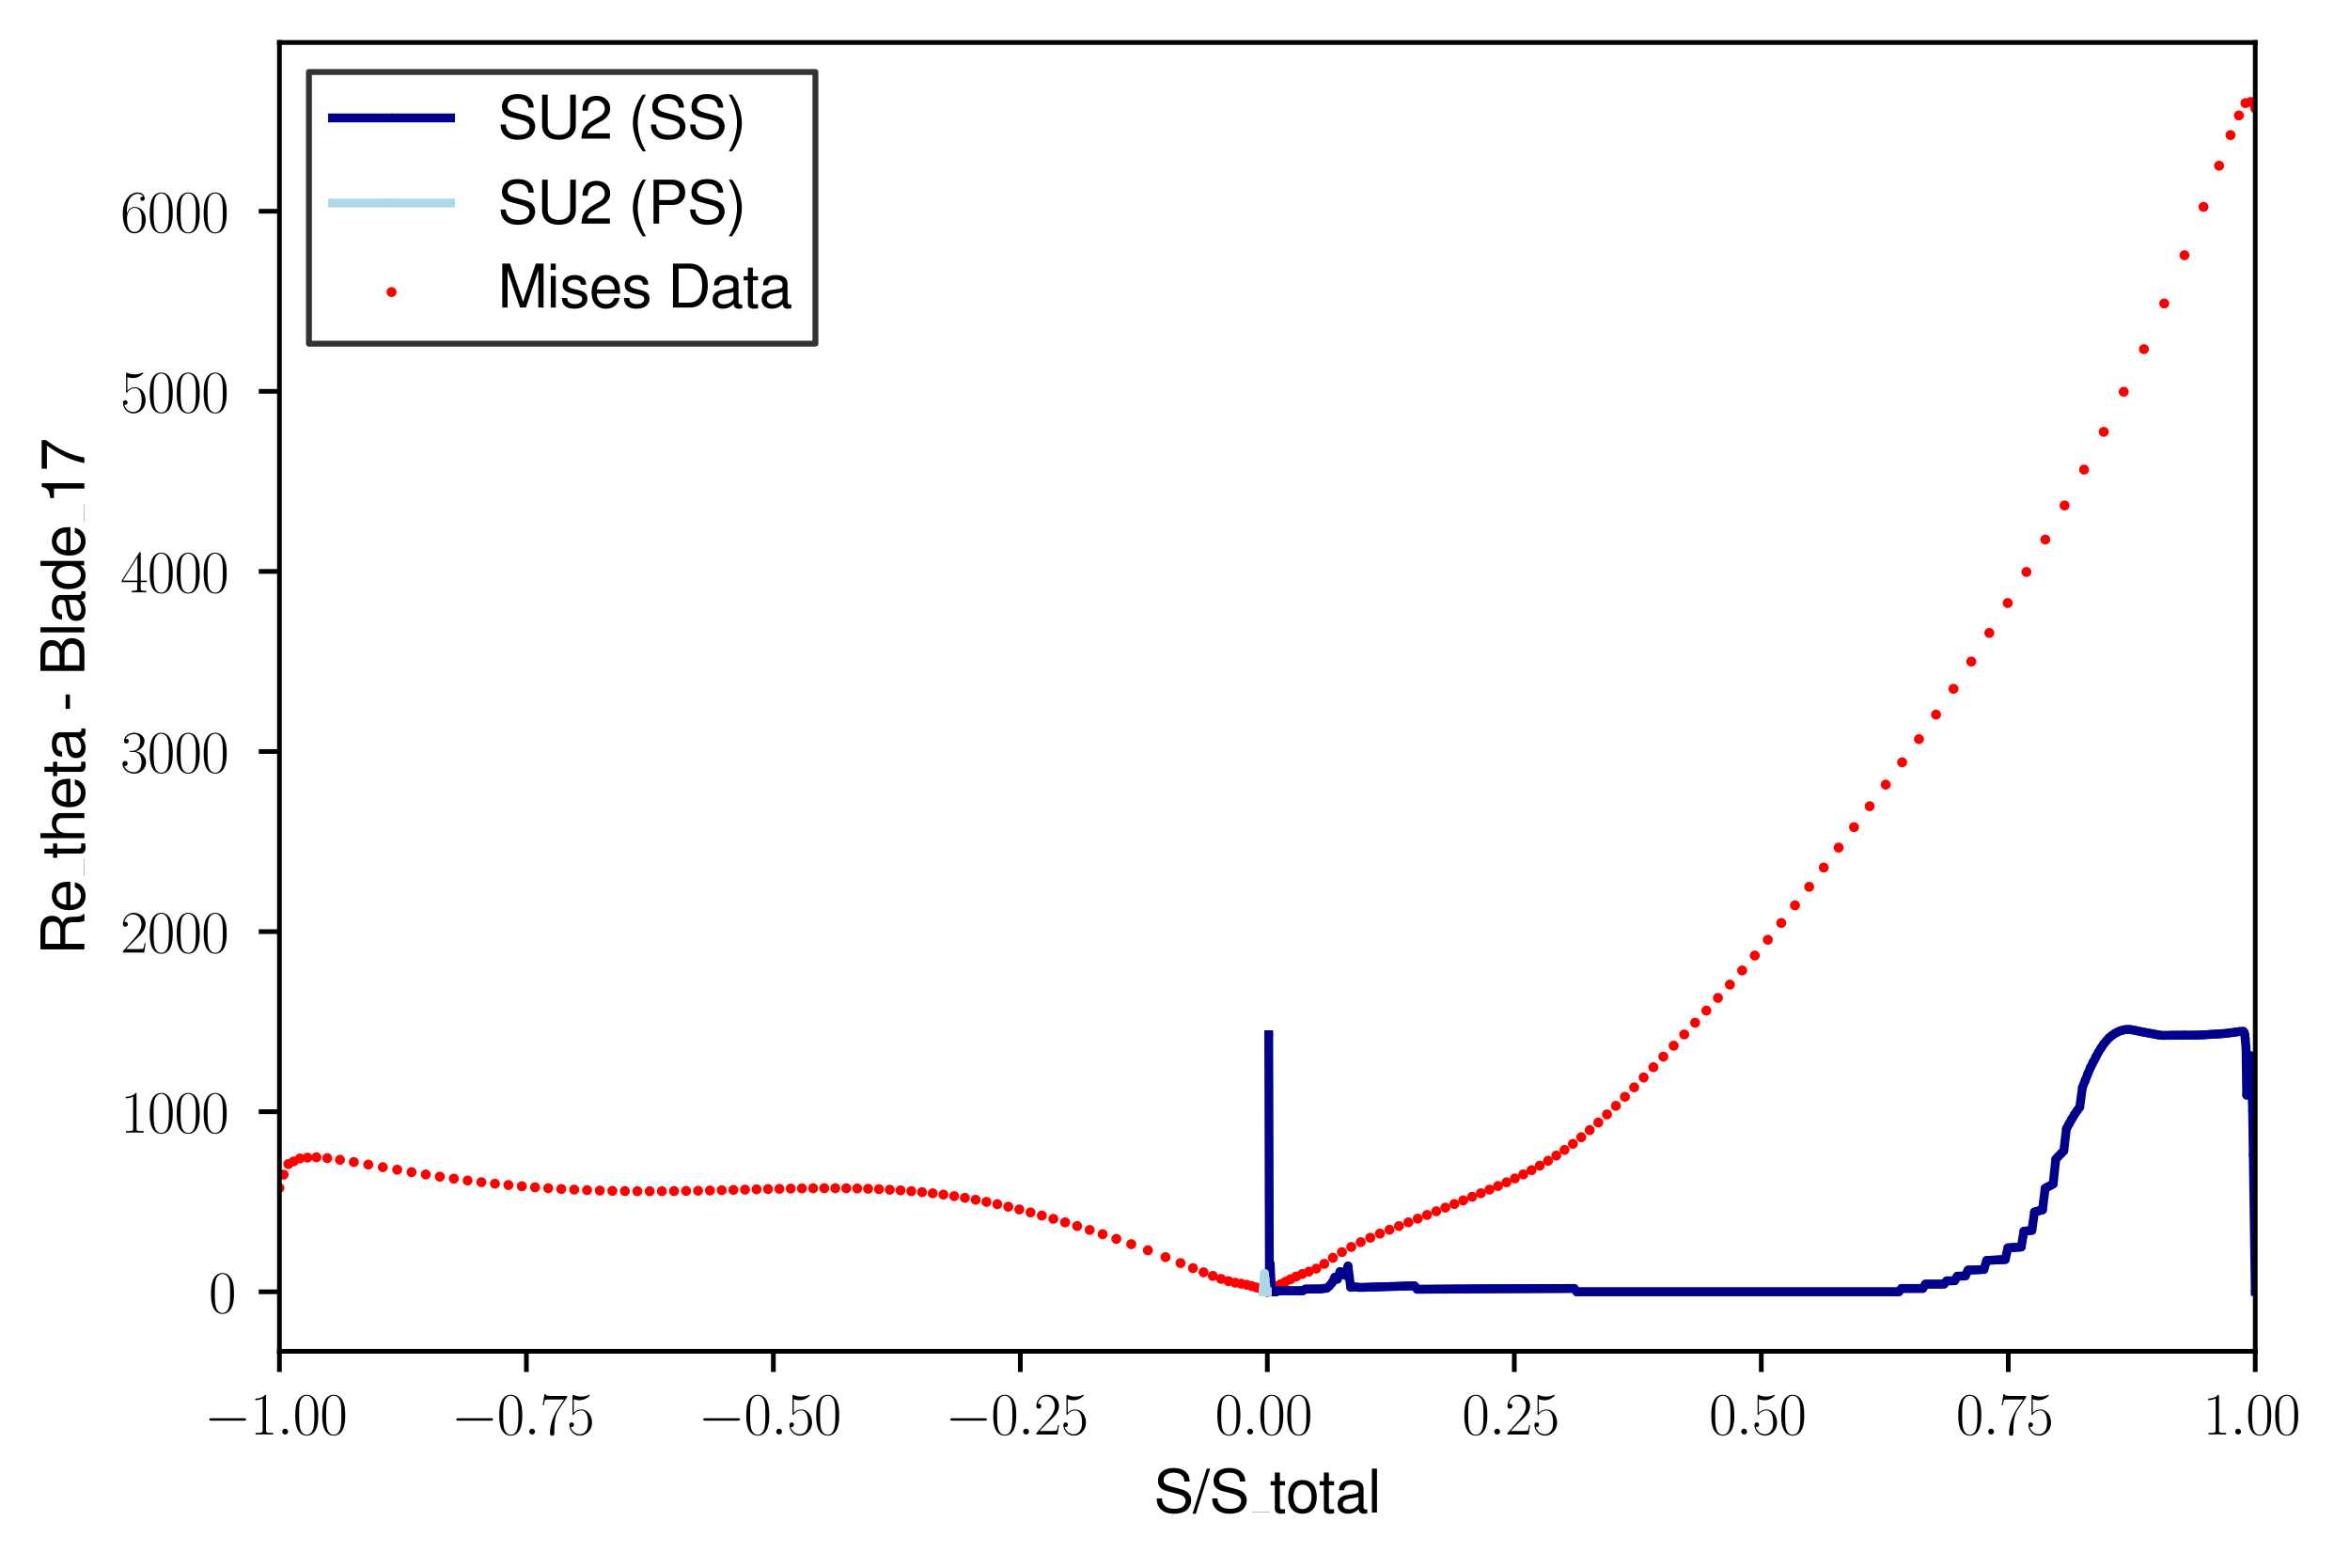 <?xml version="1.0" encoding="utf-8" standalone="no"?>
<!DOCTYPE svg PUBLIC "-//W3C//DTD SVG 1.1//EN"
  "http://www.w3.org/Graphics/SVG/1.1/DTD/svg11.dtd">
<svg xmlns:xlink="http://www.w3.org/1999/xlink" width="398.201pt" height="265.601pt" viewBox="0 0 398.201 265.601" xmlns="http://www.w3.org/2000/svg" version="1.1">
 <defs>
  <style type="text/css">*{stroke-linejoin: round; stroke-linecap: butt}</style>
 </defs>
 <g id="figure_1">
  <g id="patch_1">
   <path d="M 0 265.601 
L 398.201 265.601 
L 398.201 0 
L 0 0 
z
" style="fill: #ffffff"/>
  </g>
  <g id="axes_1">
   <g id="patch_2">
    <path d="M 47.346 228.96 
L 382.146 228.96 
L 382.146 7.2 
L 47.346 7.2 
z
" style="fill: #ffffff"/>
   </g>
   <g id="PathCollection_1">
    <defs>
     <path id="m960f9f872c" d="M 0 0.354 
C 0.094 0.354 0.184 0.316 0.25 0.25 
C 0.316 0.184 0.354 0.094 0.354 0 
C 0.354 -0.094 0.316 -0.184 0.25 -0.25 
C 0.184 -0.316 0.094 -0.354 0 -0.354 
C -0.094 -0.354 -0.184 -0.316 -0.25 -0.25 
C -0.316 -0.184 -0.354 -0.094 -0.354 0 
C -0.354 0.094 -0.316 0.184 -0.25 0.25 
C -0.184 0.316 -0.094 0.354 0 0.354 
z
" style="stroke: #ff0000"/>
    </defs>
    <g clip-path="url(#paf9c010ed8)">
     <use xlink:href="#m960f9f872c" x="214.746" y="218.88" style="fill: #ff0000; stroke: #ff0000"/>
     <use xlink:href="#m960f9f872c" x="214.196" y="218.551" style="fill: #ff0000; stroke: #ff0000"/>
     <use xlink:href="#m960f9f872c" x="213.586" y="218.327" style="fill: #ff0000; stroke: #ff0000"/>
     <use xlink:href="#m960f9f872c" x="212.89" y="218.148" style="fill: #ff0000; stroke: #ff0000"/>
     <use xlink:href="#m960f9f872c" x="212.11" y="217.93" style="fill: #ff0000; stroke: #ff0000"/>
     <use xlink:href="#m960f9f872c" x="211.254" y="217.683" style="fill: #ff0000; stroke: #ff0000"/>
     <use xlink:href="#m960f9f872c" x="210.317" y="217.505" style="fill: #ff0000; stroke: #ff0000"/>
     <use xlink:href="#m960f9f872c" x="209.291" y="217.338" style="fill: #ff0000; stroke: #ff0000"/>
     <use xlink:href="#m960f9f872c" x="208.16" y="217.079" style="fill: #ff0000; stroke: #ff0000"/>
     <use xlink:href="#m960f9f872c" x="206.906" y="216.698" style="fill: #ff0000; stroke: #ff0000"/>
     <use xlink:href="#m960f9f872c" x="205.509" y="216.191" style="fill: #ff0000; stroke: #ff0000"/>
     <use xlink:href="#m960f9f872c" x="203.937" y="215.58" style="fill: #ff0000; stroke: #ff0000"/>
     <use xlink:href="#m960f9f872c" x="202.142" y="214.863" style="fill: #ff0000; stroke: #ff0000"/>
     <use xlink:href="#m960f9f872c" x="200.037" y="214.017" style="fill: #ff0000; stroke: #ff0000"/>
     <use xlink:href="#m960f9f872c" x="197.485" y="213.003" style="fill: #ff0000; stroke: #ff0000"/>
     <use xlink:href="#m960f9f872c" x="194.505" y="211.852" style="fill: #ff0000; stroke: #ff0000"/>
     <use xlink:href="#m960f9f872c" x="191.689" y="210.811" style="fill: #ff0000; stroke: #ff0000"/>
     <use xlink:href="#m960f9f872c" x="189.162" y="209.915" style="fill: #ff0000; stroke: #ff0000"/>
     <use xlink:href="#m960f9f872c" x="186.835" y="209.121" style="fill: #ff0000; stroke: #ff0000"/>
     <use xlink:href="#m960f9f872c" x="184.635" y="208.403" style="fill: #ff0000; stroke: #ff0000"/>
     <use xlink:href="#m960f9f872c" x="182.526" y="207.739" style="fill: #ff0000; stroke: #ff0000"/>
     <use xlink:href="#m960f9f872c" x="180.482" y="207.115" style="fill: #ff0000; stroke: #ff0000"/>
     <use xlink:href="#m960f9f872c" x="178.489" y="206.522" style="fill: #ff0000; stroke: #ff0000"/>
     <use xlink:href="#m960f9f872c" x="176.536" y="205.957" style="fill: #ff0000; stroke: #ff0000"/>
     <use xlink:href="#m960f9f872c" x="174.615" y="205.426" style="fill: #ff0000; stroke: #ff0000"/>
     <use xlink:href="#m960f9f872c" x="172.722" y="204.927" style="fill: #ff0000; stroke: #ff0000"/>
     <use xlink:href="#m960f9f872c" x="170.849" y="204.464" style="fill: #ff0000; stroke: #ff0000"/>
     <use xlink:href="#m960f9f872c" x="168.994" y="204.036" style="fill: #ff0000; stroke: #ff0000"/>
     <use xlink:href="#m960f9f872c" x="167.151" y="203.643" style="fill: #ff0000; stroke: #ff0000"/>
     <use xlink:href="#m960f9f872c" x="165.319" y="203.284" style="fill: #ff0000; stroke: #ff0000"/>
     <use xlink:href="#m960f9f872c" x="163.495" y="202.961" style="fill: #ff0000; stroke: #ff0000"/>
     <use xlink:href="#m960f9f872c" x="161.676" y="202.671" style="fill: #ff0000; stroke: #ff0000"/>
     <use xlink:href="#m960f9f872c" x="159.859" y="202.414" style="fill: #ff0000; stroke: #ff0000"/>
     <use xlink:href="#m960f9f872c" x="158.045" y="202.19" style="fill: #ff0000; stroke: #ff0000"/>
     <use xlink:href="#m960f9f872c" x="156.23" y="201.995" style="fill: #ff0000; stroke: #ff0000"/>
     <use xlink:href="#m960f9f872c" x="154.413" y="201.829" style="fill: #ff0000; stroke: #ff0000"/>
     <use xlink:href="#m960f9f872c" x="152.593" y="201.693" style="fill: #ff0000; stroke: #ff0000"/>
     <use xlink:href="#m960f9f872c" x="150.767" y="201.579" style="fill: #ff0000; stroke: #ff0000"/>
     <use xlink:href="#m960f9f872c" x="148.936" y="201.488" style="fill: #ff0000; stroke: #ff0000"/>
     <use xlink:href="#m960f9f872c" x="147.099" y="201.422" style="fill: #ff0000; stroke: #ff0000"/>
     <use xlink:href="#m960f9f872c" x="145.254" y="201.373" style="fill: #ff0000; stroke: #ff0000"/>
     <use xlink:href="#m960f9f872c" x="143.401" y="201.343" style="fill: #ff0000; stroke: #ff0000"/>
     <use xlink:href="#m960f9f872c" x="141.539" y="201.328" style="fill: #ff0000; stroke: #ff0000"/>
     <use xlink:href="#m960f9f872c" x="139.667" y="201.328" style="fill: #ff0000; stroke: #ff0000"/>
     <use xlink:href="#m960f9f872c" x="137.784" y="201.341" style="fill: #ff0000; stroke: #ff0000"/>
     <use xlink:href="#m960f9f872c" x="135.891" y="201.362" style="fill: #ff0000; stroke: #ff0000"/>
     <use xlink:href="#m960f9f872c" x="133.987" y="201.394" style="fill: #ff0000; stroke: #ff0000"/>
     <use xlink:href="#m960f9f872c" x="132.07" y="201.433" style="fill: #ff0000; stroke: #ff0000"/>
     <use xlink:href="#m960f9f872c" x="130.14" y="201.475" style="fill: #ff0000; stroke: #ff0000"/>
     <use xlink:href="#m960f9f872c" x="128.198" y="201.523" style="fill: #ff0000; stroke: #ff0000"/>
     <use xlink:href="#m960f9f872c" x="126.243" y="201.571" style="fill: #ff0000; stroke: #ff0000"/>
     <use xlink:href="#m960f9f872c" x="124.274" y="201.62" style="fill: #ff0000; stroke: #ff0000"/>
     <use xlink:href="#m960f9f872c" x="122.291" y="201.67" style="fill: #ff0000; stroke: #ff0000"/>
     <use xlink:href="#m960f9f872c" x="120.294" y="201.714" style="fill: #ff0000; stroke: #ff0000"/>
     <use xlink:href="#m960f9f872c" x="118.283" y="201.755" style="fill: #ff0000; stroke: #ff0000"/>
     <use xlink:href="#m960f9f872c" x="116.256" y="201.789" style="fill: #ff0000; stroke: #ff0000"/>
     <use xlink:href="#m960f9f872c" x="114.214" y="201.817" style="fill: #ff0000; stroke: #ff0000"/>
     <use xlink:href="#m960f9f872c" x="112.157" y="201.834" style="fill: #ff0000; stroke: #ff0000"/>
     <use xlink:href="#m960f9f872c" x="110.084" y="201.84" style="fill: #ff0000; stroke: #ff0000"/>
     <use xlink:href="#m960f9f872c" x="107.995" y="201.836" style="fill: #ff0000; stroke: #ff0000"/>
     <use xlink:href="#m960f9f872c" x="105.884" y="201.816" style="fill: #ff0000; stroke: #ff0000"/>
     <use xlink:href="#m960f9f872c" x="103.763" y="201.78" style="fill: #ff0000; stroke: #ff0000"/>
     <use xlink:href="#m960f9f872c" x="101.63" y="201.729" style="fill: #ff0000; stroke: #ff0000"/>
     <use xlink:href="#m960f9f872c" x="99.476" y="201.659" style="fill: #ff0000; stroke: #ff0000"/>
     <use xlink:href="#m960f9f872c" x="97.3" y="201.571" style="fill: #ff0000; stroke: #ff0000"/>
     <use xlink:href="#m960f9f872c" x="95.103" y="201.461" style="fill: #ff0000; stroke: #ff0000"/>
     <use xlink:href="#m960f9f872c" x="92.895" y="201.329" style="fill: #ff0000; stroke: #ff0000"/>
     <use xlink:href="#m960f9f872c" x="90.665" y="201.175" style="fill: #ff0000; stroke: #ff0000"/>
     <use xlink:href="#m960f9f872c" x="88.424" y="200.995" style="fill: #ff0000; stroke: #ff0000"/>
     <use xlink:href="#m960f9f872c" x="86.151" y="200.793" style="fill: #ff0000; stroke: #ff0000"/>
     <use xlink:href="#m960f9f872c" x="83.867" y="200.563" style="fill: #ff0000; stroke: #ff0000"/>
     <use xlink:href="#m960f9f872c" x="81.562" y="200.306" style="fill: #ff0000; stroke: #ff0000"/>
     <use xlink:href="#m960f9f872c" x="79.234" y="200.021" style="fill: #ff0000; stroke: #ff0000"/>
     <use xlink:href="#m960f9f872c" x="76.896" y="199.71" style="fill: #ff0000; stroke: #ff0000"/>
     <use xlink:href="#m960f9f872c" x="74.526" y="199.371" style="fill: #ff0000; stroke: #ff0000"/>
     <use xlink:href="#m960f9f872c" x="72.144" y="199.003" style="fill: #ff0000; stroke: #ff0000"/>
     <use xlink:href="#m960f9f872c" x="69.731" y="198.61" style="fill: #ff0000; stroke: #ff0000"/>
     <use xlink:href="#m960f9f872c" x="67.306" y="198.195" style="fill: #ff0000; stroke: #ff0000"/>
     <use xlink:href="#m960f9f872c" x="64.86" y="197.765" style="fill: #ff0000; stroke: #ff0000"/>
     <use xlink:href="#m960f9f872c" x="62.402" y="197.325" style="fill: #ff0000; stroke: #ff0000"/>
     <use xlink:href="#m960f9f872c" x="59.956" y="196.899" style="fill: #ff0000; stroke: #ff0000"/>
     <use xlink:href="#m960f9f872c" x="57.607" y="196.513" style="fill: #ff0000; stroke: #ff0000"/>
     <use xlink:href="#m960f9f872c" x="55.453" y="196.236" style="fill: #ff0000; stroke: #ff0000"/>
     <use xlink:href="#m960f9f872c" x="53.613" y="196.091" style="fill: #ff0000; stroke: #ff0000"/>
     <use xlink:href="#m960f9f872c" x="52.087" y="196.149" style="fill: #ff0000; stroke: #ff0000"/>
     <use xlink:href="#m960f9f872c" x="50.82" y="196.293" style="fill: #ff0000; stroke: #ff0000"/>
     <use xlink:href="#m960f9f872c" x="49.759" y="196.783" style="fill: #ff0000; stroke: #ff0000"/>
     <use xlink:href="#m960f9f872c" x="48.85" y="197.239" style="fill: #ff0000; stroke: #ff0000"/>
     <use xlink:href="#m960f9f872c" x="48.06" y="199.03" style="fill: #ff0000; stroke: #ff0000"/>
     <use xlink:href="#m960f9f872c" x="47.346" y="201.294" style="fill: #ff0000; stroke: #ff0000"/>
     <use xlink:href="#m960f9f872c" x="214.746" y="218.88" style="fill: #ff0000; stroke: #ff0000"/>
     <use xlink:href="#m960f9f872c" x="215.178" y="218.477" style="fill: #ff0000; stroke: #ff0000"/>
     <use xlink:href="#m960f9f872c" x="215.685" y="218.214" style="fill: #ff0000; stroke: #ff0000"/>
     <use xlink:href="#m960f9f872c" x="216.308" y="217.946" style="fill: #ff0000; stroke: #ff0000"/>
     <use xlink:href="#m960f9f872c" x="217.029" y="217.593" style="fill: #ff0000; stroke: #ff0000"/>
     <use xlink:href="#m960f9f872c" x="217.821" y="217.183" style="fill: #ff0000; stroke: #ff0000"/>
     <use xlink:href="#m960f9f872c" x="218.68" y="216.748" style="fill: #ff0000; stroke: #ff0000"/>
     <use xlink:href="#m960f9f872c" x="219.618" y="216.312" style="fill: #ff0000; stroke: #ff0000"/>
     <use xlink:href="#m960f9f872c" x="220.648" y="215.877" style="fill: #ff0000; stroke: #ff0000"/>
     <use xlink:href="#m960f9f872c" x="221.785" y="215.463" style="fill: #ff0000; stroke: #ff0000"/>
     <use xlink:href="#m960f9f872c" x="223.035" y="214.961" style="fill: #ff0000; stroke: #ff0000"/>
     <use xlink:href="#m960f9f872c" x="224.396" y="214.145" style="fill: #ff0000; stroke: #ff0000"/>
     <use xlink:href="#m960f9f872c" x="225.854" y="213.124" style="fill: #ff0000; stroke: #ff0000"/>
     <use xlink:href="#m960f9f872c" x="227.386" y="212.161" style="fill: #ff0000; stroke: #ff0000"/>
     <use xlink:href="#m960f9f872c" x="228.966" y="211.283" style="fill: #ff0000; stroke: #ff0000"/>
     <use xlink:href="#m960f9f872c" x="230.574" y="210.471" style="fill: #ff0000; stroke: #ff0000"/>
     <use xlink:href="#m960f9f872c" x="232.196" y="209.721" style="fill: #ff0000; stroke: #ff0000"/>
     <use xlink:href="#m960f9f872c" x="233.819" y="209.024" style="fill: #ff0000; stroke: #ff0000"/>
     <use xlink:href="#m960f9f872c" x="235.438" y="208.372" style="fill: #ff0000; stroke: #ff0000"/>
     <use xlink:href="#m960f9f872c" x="237.049" y="207.743" style="fill: #ff0000; stroke: #ff0000"/>
     <use xlink:href="#m960f9f872c" x="238.648" y="207.114" style="fill: #ff0000; stroke: #ff0000"/>
     <use xlink:href="#m960f9f872c" x="240.235" y="206.489" style="fill: #ff0000; stroke: #ff0000"/>
     <use xlink:href="#m960f9f872c" x="241.808" y="205.862" style="fill: #ff0000; stroke: #ff0000"/>
     <use xlink:href="#m960f9f872c" x="243.367" y="205.238" style="fill: #ff0000; stroke: #ff0000"/>
     <use xlink:href="#m960f9f872c" x="244.91" y="204.618" style="fill: #ff0000; stroke: #ff0000"/>
     <use xlink:href="#m960f9f872c" x="246.437" y="204.002" style="fill: #ff0000; stroke: #ff0000"/>
     <use xlink:href="#m960f9f872c" x="247.948" y="203.393" style="fill: #ff0000; stroke: #ff0000"/>
     <use xlink:href="#m960f9f872c" x="249.443" y="202.786" style="fill: #ff0000; stroke: #ff0000"/>
     <use xlink:href="#m960f9f872c" x="250.922" y="202.181" style="fill: #ff0000; stroke: #ff0000"/>
     <use xlink:href="#m960f9f872c" x="252.386" y="201.572" style="fill: #ff0000; stroke: #ff0000"/>
     <use xlink:href="#m960f9f872c" x="253.835" y="200.956" style="fill: #ff0000; stroke: #ff0000"/>
     <use xlink:href="#m960f9f872c" x="255.271" y="200.325" style="fill: #ff0000; stroke: #ff0000"/>
     <use xlink:href="#m960f9f872c" x="256.695" y="199.672" style="fill: #ff0000; stroke: #ff0000"/>
     <use xlink:href="#m960f9f872c" x="258.109" y="198.99" style="fill: #ff0000; stroke: #ff0000"/>
     <use xlink:href="#m960f9f872c" x="259.515" y="198.272" style="fill: #ff0000; stroke: #ff0000"/>
     <use xlink:href="#m960f9f872c" x="260.915" y="197.506" style="fill: #ff0000; stroke: #ff0000"/>
     <use xlink:href="#m960f9f872c" x="262.313" y="196.682" style="fill: #ff0000; stroke: #ff0000"/>
     <use xlink:href="#m960f9f872c" x="263.711" y="195.797" style="fill: #ff0000; stroke: #ff0000"/>
     <use xlink:href="#m960f9f872c" x="265.111" y="194.84" style="fill: #ff0000; stroke: #ff0000"/>
     <use xlink:href="#m960f9f872c" x="266.52" y="193.805" style="fill: #ff0000; stroke: #ff0000"/>
     <use xlink:href="#m960f9f872c" x="267.94" y="192.689" style="fill: #ff0000; stroke: #ff0000"/>
     <use xlink:href="#m960f9f872c" x="269.374" y="191.488" style="fill: #ff0000; stroke: #ff0000"/>
     <use xlink:href="#m960f9f872c" x="270.826" y="190.2" style="fill: #ff0000; stroke: #ff0000"/>
     <use xlink:href="#m960f9f872c" x="272.302" y="188.826" style="fill: #ff0000; stroke: #ff0000"/>
     <use xlink:href="#m960f9f872c" x="273.804" y="187.371" style="fill: #ff0000; stroke: #ff0000"/>
     <use xlink:href="#m960f9f872c" x="275.336" y="185.839" style="fill: #ff0000; stroke: #ff0000"/>
     <use xlink:href="#m960f9f872c" x="276.904" y="184.234" style="fill: #ff0000; stroke: #ff0000"/>
     <use xlink:href="#m960f9f872c" x="278.509" y="182.565" style="fill: #ff0000; stroke: #ff0000"/>
     <use xlink:href="#m960f9f872c" x="280.158" y="180.831" style="fill: #ff0000; stroke: #ff0000"/>
     <use xlink:href="#m960f9f872c" x="281.851" y="179.034" style="fill: #ff0000; stroke: #ff0000"/>
     <use xlink:href="#m960f9f872c" x="283.593" y="177.185" style="fill: #ff0000; stroke: #ff0000"/>
     <use xlink:href="#m960f9f872c" x="285.387" y="175.278" style="fill: #ff0000; stroke: #ff0000"/>
     <use xlink:href="#m960f9f872c" x="287.234" y="173.294" style="fill: #ff0000; stroke: #ff0000"/>
     <use xlink:href="#m960f9f872c" x="289.139" y="171.235" style="fill: #ff0000; stroke: #ff0000"/>
     <use xlink:href="#m960f9f872c" x="291.1" y="169.09" style="fill: #ff0000; stroke: #ff0000"/>
     <use xlink:href="#m960f9f872c" x="293.122" y="166.828" style="fill: #ff0000; stroke: #ff0000"/>
     <use xlink:href="#m960f9f872c" x="295.205" y="164.436" style="fill: #ff0000; stroke: #ff0000"/>
     <use xlink:href="#m960f9f872c" x="297.349" y="161.913" style="fill: #ff0000; stroke: #ff0000"/>
     <use xlink:href="#m960f9f872c" x="299.553" y="159.233" style="fill: #ff0000; stroke: #ff0000"/>
     <use xlink:href="#m960f9f872c" x="301.827" y="156.392" style="fill: #ff0000; stroke: #ff0000"/>
     <use xlink:href="#m960f9f872c" x="304.16" y="153.399" style="fill: #ff0000; stroke: #ff0000"/>
     <use xlink:href="#m960f9f872c" x="306.561" y="150.262" style="fill: #ff0000; stroke: #ff0000"/>
     <use xlink:href="#m960f9f872c" x="309.029" y="146.994" style="fill: #ff0000; stroke: #ff0000"/>
     <use xlink:href="#m960f9f872c" x="311.555" y="143.616" style="fill: #ff0000; stroke: #ff0000"/>
     <use xlink:href="#m960f9f872c" x="314.158" y="140.15" style="fill: #ff0000; stroke: #ff0000"/>
     <use xlink:href="#m960f9f872c" x="316.811" y="136.601" style="fill: #ff0000; stroke: #ff0000"/>
     <use xlink:href="#m960f9f872c" x="319.532" y="132.948" style="fill: #ff0000; stroke: #ff0000"/>
     <use xlink:href="#m960f9f872c" x="322.311" y="129.17" style="fill: #ff0000; stroke: #ff0000"/>
     <use xlink:href="#m960f9f872c" x="325.158" y="125.237" style="fill: #ff0000; stroke: #ff0000"/>
     <use xlink:href="#m960f9f872c" x="328.055" y="121.087" style="fill: #ff0000; stroke: #ff0000"/>
     <use xlink:href="#m960f9f872c" x="331.012" y="116.711" style="fill: #ff0000; stroke: #ff0000"/>
     <use xlink:href="#m960f9f872c" x="334.027" y="112.095" style="fill: #ff0000; stroke: #ff0000"/>
     <use xlink:href="#m960f9f872c" x="337.085" y="107.243" style="fill: #ff0000; stroke: #ff0000"/>
     <use xlink:href="#m960f9f872c" x="340.201" y="102.18" style="fill: #ff0000; stroke: #ff0000"/>
     <use xlink:href="#m960f9f872c" x="343.368" y="96.914" style="fill: #ff0000; stroke: #ff0000"/>
     <use xlink:href="#m960f9f872c" x="346.577" y="91.418" style="fill: #ff0000; stroke: #ff0000"/>
     <use xlink:href="#m960f9f872c" x="349.836" y="85.648" style="fill: #ff0000; stroke: #ff0000"/>
     <use xlink:href="#m960f9f872c" x="353.138" y="79.569" style="fill: #ff0000; stroke: #ff0000"/>
     <use xlink:href="#m960f9f872c" x="356.473" y="73.17" style="fill: #ff0000; stroke: #ff0000"/>
     <use xlink:href="#m960f9f872c" x="359.859" y="66.375" style="fill: #ff0000; stroke: #ff0000"/>
     <use xlink:href="#m960f9f872c" x="363.279" y="59.161" style="fill: #ff0000; stroke: #ff0000"/>
     <use xlink:href="#m960f9f872c" x="366.724" y="51.42" style="fill: #ff0000; stroke: #ff0000"/>
     <use xlink:href="#m960f9f872c" x="370.152" y="43.248" style="fill: #ff0000; stroke: #ff0000"/>
     <use xlink:href="#m960f9f872c" x="373.378" y="35.052" style="fill: #ff0000; stroke: #ff0000"/>
     <use xlink:href="#m960f9f872c" x="376.022" y="28.082" style="fill: #ff0000; stroke: #ff0000"/>
     <use xlink:href="#m960f9f872c" x="377.951" y="22.889" style="fill: #ff0000; stroke: #ff0000"/>
     <use xlink:href="#m960f9f872c" x="379.375" y="19.566" style="fill: #ff0000; stroke: #ff0000"/>
     <use xlink:href="#m960f9f872c" x="380.478" y="17.472" style="fill: #ff0000; stroke: #ff0000"/>
     <use xlink:href="#m960f9f872c" x="381.379" y="17.28" style="fill: #ff0000; stroke: #ff0000"/>
     <use xlink:href="#m960f9f872c" x="382.146" y="18.36" style="fill: #ff0000; stroke: #ff0000"/>
    </g>
   </g>
   <g id="matplotlib.axis_1">
    <g id="xtick_1">
     <g id="line2d_1">
      <defs>
       <path id="m3116dd3048" d="M 0 0 
L 0 3.5 
" style="stroke: #000000; stroke-width: 0.8"/>
      </defs>
      <g>
       <use xlink:href="#m3116dd3048" x="47.346" y="228.96" style="stroke: #000000; stroke-width: 0.8"/>
      </g>
     </g>
     <g id="text_1">
      <!-- $\mathdefault{−1.00}$ -->
      <g transform="translate(34.616 243.058) scale(0.1 -0.1)">
       <defs>
        <path id="CMSY10-0" d="M 4218 1472 
C 4326 1472 4442 1472 4442 1600 
C 4442 1728 4326 1728 4218 1728 
L 755 1728 
C 646 1728 531 1728 531 1600 
C 531 1472 646 1472 755 1472 
L 4218 1472 
z
" transform="scale(0.016)"/>
        <path id="CMR17-31" d="M 1702 4083 
C 1702 4217 1696 4224 1606 4224 
C 1357 3927 979 3833 621 3820 
C 602 3820 570 3820 563 3808 
C 557 3795 557 3782 557 3648 
C 755 3648 1088 3686 1344 3839 
L 1344 467 
C 1344 243 1331 166 781 166 
L 589 166 
L 589 0 
C 896 6 1216 12 1523 12 
C 1830 12 2150 6 2458 0 
L 2458 166 
L 2266 166 
C 1715 166 1702 236 1702 467 
L 1702 4083 
z
" transform="scale(0.016)"/>
        <path id="CMMI12-3a" d="M 1178 307 
C 1178 492 1024 620 870 620 
C 685 620 557 467 557 313 
C 557 128 710 0 864 0 
C 1050 0 1178 153 1178 307 
z
" transform="scale(0.016)"/>
        <path id="CMR17-30" d="M 2688 2038 
C 2688 2430 2682 3099 2413 3613 
C 2176 4063 1798 4224 1466 4224 
C 1158 4224 768 4082 525 3620 
C 269 3137 243 2539 243 2038 
C 243 1671 250 1112 448 623 
C 723 -39 1216 -128 1466 -128 
C 1760 -128 2208 -7 2470 604 
C 2662 1048 2688 1568 2688 2038 
z
M 1466 -26 
C 1056 -26 813 328 723 816 
C 653 1196 653 1749 653 2109 
C 653 2604 653 3015 736 3407 
C 858 3954 1216 4121 1466 4121 
C 1728 4121 2067 3947 2189 3420 
C 2272 3054 2278 2623 2278 2109 
C 2278 1691 2278 1176 2202 797 
C 2067 96 1690 -26 1466 -26 
z
" transform="scale(0.016)"/>
       </defs>
       <use xlink:href="#CMSY10-0" transform="scale(0.996)"/>
       <use xlink:href="#CMR17-31" transform="translate(77.487 0) scale(0.996)"/>
       <use xlink:href="#CMMI12-3a" transform="translate(123.178 0) scale(0.996)"/>
       <use xlink:href="#CMR17-30" transform="translate(150.275 0) scale(0.996)"/>
       <use xlink:href="#CMR17-30" transform="translate(195.966 0) scale(0.996)"/>
      </g>
     </g>
    </g>
    <g id="xtick_2">
     <g id="line2d_2">
      <g>
       <use xlink:href="#m3116dd3048" x="89.196" y="228.96" style="stroke: #000000; stroke-width: 0.8"/>
      </g>
     </g>
     <g id="text_2">
      <!-- $\mathdefault{−0.75}$ -->
      <g transform="translate(76.466 243.058) scale(0.1 -0.1)">
       <defs>
        <path id="CMR17-37" d="M 2886 3955 
L 2886 4096 
L 1382 4096 
C 634 4096 621 4166 595 4288 
L 480 4288 
L 294 3104 
L 410 3104 
C 429 3226 474 3552 550 3673 
C 589 3724 1062 3724 1171 3724 
L 2579 3724 
L 1869 2670 
C 1395 1961 1069 1003 1069 166 
C 1069 89 1069 -128 1299 -128 
C 1530 -128 1530 89 1530 172 
L 1530 466 
C 1530 1514 1709 2204 2003 2644 
L 2886 3955 
z
" transform="scale(0.016)"/>
        <path id="CMR17-35" d="M 730 3750 
C 794 3724 1056 3641 1325 3641 
C 1920 3641 2246 3961 2432 4140 
C 2432 4191 2432 4224 2394 4224 
C 2387 4224 2374 4224 2323 4198 
C 2099 4102 1837 4032 1517 4032 
C 1325 4032 1037 4055 723 4191 
C 653 4224 640 4224 634 4224 
C 602 4224 595 4217 595 4090 
L 595 2231 
C 595 2113 595 2080 659 2080 
C 691 2080 704 2093 736 2139 
C 941 2435 1222 2560 1542 2560 
C 1766 2560 2246 2415 2246 1293 
C 2246 1087 2246 716 2054 422 
C 1894 159 1645 25 1370 25 
C 947 25 518 319 403 812 
C 429 806 480 793 506 793 
C 589 793 749 838 749 1036 
C 749 1209 627 1280 506 1280 
C 358 1280 262 1190 262 1011 
C 262 454 704 -128 1382 -128 
C 2042 -128 2669 441 2669 1267 
C 2669 2054 2170 2662 1549 2662 
C 1222 2662 947 2540 730 2304 
L 730 3750 
z
" transform="scale(0.016)"/>
       </defs>
       <use xlink:href="#CMSY10-0" transform="scale(0.996)"/>
       <use xlink:href="#CMR17-30" transform="translate(77.487 0) scale(0.996)"/>
       <use xlink:href="#CMMI12-3a" transform="translate(123.178 0) scale(0.996)"/>
       <use xlink:href="#CMR17-37" transform="translate(150.275 0) scale(0.996)"/>
       <use xlink:href="#CMR17-35" transform="translate(195.966 0) scale(0.996)"/>
      </g>
     </g>
    </g>
    <g id="xtick_3">
     <g id="line2d_3">
      <g>
       <use xlink:href="#m3116dd3048" x="131.046" y="228.96" style="stroke: #000000; stroke-width: 0.8"/>
      </g>
     </g>
     <g id="text_3">
      <!-- $\mathdefault{−0.50}$ -->
      <g transform="translate(118.316 243.058) scale(0.1 -0.1)">
       <use xlink:href="#CMSY10-0" transform="scale(0.996)"/>
       <use xlink:href="#CMR17-30" transform="translate(77.487 0) scale(0.996)"/>
       <use xlink:href="#CMMI12-3a" transform="translate(123.178 0) scale(0.996)"/>
       <use xlink:href="#CMR17-35" transform="translate(150.275 0) scale(0.996)"/>
       <use xlink:href="#CMR17-30" transform="translate(195.966 0) scale(0.996)"/>
      </g>
     </g>
    </g>
    <g id="xtick_4">
     <g id="line2d_4">
      <g>
       <use xlink:href="#m3116dd3048" x="172.896" y="228.96" style="stroke: #000000; stroke-width: 0.8"/>
      </g>
     </g>
     <g id="text_4">
      <!-- $\mathdefault{−0.25}$ -->
      <g transform="translate(160.166 243.058) scale(0.1 -0.1)">
       <defs>
        <path id="CMR17-32" d="M 2669 990 
L 2554 990 
C 2490 537 2438 460 2413 422 
C 2381 371 1920 371 1830 371 
L 602 371 
C 832 620 1280 1073 1824 1596 
C 2214 1966 2669 2400 2669 3033 
C 2669 3788 2067 4224 1395 4224 
C 691 4224 262 3603 262 3027 
C 262 2777 448 2745 525 2745 
C 589 2745 781 2783 781 3007 
C 781 3206 614 3264 525 3264 
C 486 3264 448 3257 422 3244 
C 544 3788 915 4057 1306 4057 
C 1862 4057 2227 3616 2227 3033 
C 2227 2477 1901 1998 1536 1583 
L 262 147 
L 262 0 
L 2515 0 
L 2669 990 
z
" transform="scale(0.016)"/>
       </defs>
       <use xlink:href="#CMSY10-0" transform="scale(0.996)"/>
       <use xlink:href="#CMR17-30" transform="translate(77.487 0) scale(0.996)"/>
       <use xlink:href="#CMMI12-3a" transform="translate(123.178 0) scale(0.996)"/>
       <use xlink:href="#CMR17-32" transform="translate(150.275 0) scale(0.996)"/>
       <use xlink:href="#CMR17-35" transform="translate(195.966 0) scale(0.996)"/>
      </g>
     </g>
    </g>
    <g id="xtick_5">
     <g id="line2d_5">
      <g>
       <use xlink:href="#m3116dd3048" x="214.746" y="228.96" style="stroke: #000000; stroke-width: 0.8"/>
      </g>
     </g>
     <g id="text_5">
      <!-- $\mathdefault{0.00}$ -->
      <g transform="translate(205.89 243.058) scale(0.1 -0.1)">
       <use xlink:href="#CMR17-30" transform="scale(0.996)"/>
       <use xlink:href="#CMMI12-3a" transform="translate(45.69 0) scale(0.996)"/>
       <use xlink:href="#CMR17-30" transform="translate(72.788 0) scale(0.996)"/>
       <use xlink:href="#CMR17-30" transform="translate(118.478 0) scale(0.996)"/>
      </g>
     </g>
    </g>
    <g id="xtick_6">
     <g id="line2d_6">
      <g>
       <use xlink:href="#m3116dd3048" x="256.596" y="228.96" style="stroke: #000000; stroke-width: 0.8"/>
      </g>
     </g>
     <g id="text_6">
      <!-- $\mathdefault{0.25}$ -->
      <g transform="translate(247.74 243.058) scale(0.1 -0.1)">
       <use xlink:href="#CMR17-30" transform="scale(0.996)"/>
       <use xlink:href="#CMMI12-3a" transform="translate(45.69 0) scale(0.996)"/>
       <use xlink:href="#CMR17-32" transform="translate(72.788 0) scale(0.996)"/>
       <use xlink:href="#CMR17-35" transform="translate(118.478 0) scale(0.996)"/>
      </g>
     </g>
    </g>
    <g id="xtick_7">
     <g id="line2d_7">
      <g>
       <use xlink:href="#m3116dd3048" x="298.446" y="228.96" style="stroke: #000000; stroke-width: 0.8"/>
      </g>
     </g>
     <g id="text_7">
      <!-- $\mathdefault{0.50}$ -->
      <g transform="translate(289.59 243.058) scale(0.1 -0.1)">
       <use xlink:href="#CMR17-30" transform="scale(0.996)"/>
       <use xlink:href="#CMMI12-3a" transform="translate(45.69 0) scale(0.996)"/>
       <use xlink:href="#CMR17-35" transform="translate(72.788 0) scale(0.996)"/>
       <use xlink:href="#CMR17-30" transform="translate(118.478 0) scale(0.996)"/>
      </g>
     </g>
    </g>
    <g id="xtick_8">
     <g id="line2d_8">
      <g>
       <use xlink:href="#m3116dd3048" x="340.296" y="228.96" style="stroke: #000000; stroke-width: 0.8"/>
      </g>
     </g>
     <g id="text_8">
      <!-- $\mathdefault{0.75}$ -->
      <g transform="translate(331.44 243.058) scale(0.1 -0.1)">
       <use xlink:href="#CMR17-30" transform="scale(0.996)"/>
       <use xlink:href="#CMMI12-3a" transform="translate(45.69 0) scale(0.996)"/>
       <use xlink:href="#CMR17-37" transform="translate(72.788 0) scale(0.996)"/>
       <use xlink:href="#CMR17-35" transform="translate(118.478 0) scale(0.996)"/>
      </g>
     </g>
    </g>
    <g id="xtick_9">
     <g id="line2d_9">
      <g>
       <use xlink:href="#m3116dd3048" x="382.146" y="228.96" style="stroke: #000000; stroke-width: 0.8"/>
      </g>
     </g>
     <g id="text_9">
      <!-- $\mathdefault{1.00}$ -->
      <g transform="translate(373.29 243.058) scale(0.1 -0.1)">
       <use xlink:href="#CMR17-31" transform="scale(0.996)"/>
       <use xlink:href="#CMMI12-3a" transform="translate(45.69 0) scale(0.996)"/>
       <use xlink:href="#CMR17-30" transform="translate(72.788 0) scale(0.996)"/>
       <use xlink:href="#CMR17-30" transform="translate(118.478 0) scale(0.996)"/>
      </g>
     </g>
    </g>
    <g id="text_10">
     <!-- S/S_{total} -->
     <g transform="translate(195.508 256.279) scale(0.1 -0.1)">
      <defs>
       <path id="NimbusSanL-Regu-53" d="M 3814 3295 
C 3808 4204 3181 4736 2106 4736 
C 1082 4736 448 4211 448 3372 
C 448 2806 749 2450 1363 2291 
L 2522 1986 
C 3110 1833 3379 1598 3379 1236 
C 3379 988 3245 733 3046 593 
C 2861 466 2566 396 2189 396 
C 1683 396 1338 517 1114 784 
C 941 988 864 1210 870 1496 
L 307 1496 
C 314 1070 397 790 582 536 
C 902 102 1440 -128 2150 -128 
C 2707 -128 3162 0 3462 230 
C 3776 479 3974 892 3974 1293 
C 3974 1865 3616 2284 2982 2456 
L 1811 2768 
C 1248 2920 1043 3098 1043 3454 
C 1043 3925 1459 4236 2086 4236 
C 2829 4236 3245 3899 3251 3295 
L 3814 3295 
z
" transform="scale(0.016)"/>
       <path id="NimbusSanL-Regu-2f" d="M 1466 4672 
L -51 -128 
L 301 -128 
L 1818 4672 
L 1466 4672 
z
" transform="scale(0.016)"/>
       <path id="NimbusSanL-Regu-74" d="M 1626 3328 
L 1075 3328 
L 1075 4249 
L 544 4249 
L 544 3328 
L 90 3328 
L 90 2892 
L 544 2892 
L 544 402 
C 544 64 774 -128 1190 -128 
C 1318 -128 1446 -116 1626 -84 
L 1626 364 
C 1555 345 1472 339 1370 339 
C 1139 339 1075 402 1075 634 
L 1075 2892 
L 1626 2892 
L 1626 3328 
z
" transform="scale(0.016)"/>
       <path id="NimbusSanL-Regu-6f" d="M 1741 3456 
C 800 3456 230 2784 230 1663 
C 230 543 794 -128 1747 -128 
C 2688 -128 3264 543 3264 1638 
C 3264 2791 2707 3456 1741 3456 
z
M 1747 2963 
C 2349 2963 2707 2472 2707 1644 
C 2707 861 2336 364 1747 364 
C 1152 364 787 855 787 1663 
C 787 2466 1152 2963 1747 2963 
z
" transform="scale(0.016)"/>
       <path id="NimbusSanL-Regu-61" d="M 3424 332 
C 3366 320 3341 320 3309 320 
C 3123 320 3021 415 3021 581 
L 3021 2542 
C 3021 3135 2586 3456 1760 3456 
C 1274 3456 870 3315 646 3065 
C 493 2893 429 2702 416 2370 
L 954 2370 
C 998 2778 1242 2963 1741 2963 
C 2221 2963 2490 2784 2490 2466 
L 2490 2326 
C 2490 2103 2355 2007 1933 1956 
C 1178 1861 1062 1835 858 1753 
C 467 1593 269 1294 269 861 
C 269 256 691 -128 1370 -128 
C 1792 -128 2131 19 2509 364 
C 2547 25 2714 -128 3059 -128 
C 3168 -128 3251 -116 3424 -71 
L 3424 332 
z
M 2490 1071 
C 2490 893 2438 785 2278 638 
C 2061 441 1798 339 1485 339 
C 1069 339 826 536 826 874 
C 826 1224 1062 1402 1632 1485 
C 2195 1562 2310 1587 2490 1670 
L 2490 1071 
z
" transform="scale(0.016)"/>
       <path id="NimbusSanL-Regu-6c" d="M 973 4672 
L 435 4672 
L 435 0 
L 973 0 
L 973 4672 
z
" transform="scale(0.016)"/>
      </defs>
      <use xlink:href="#NimbusSanL-Regu-53" transform="scale(0.996)"/>
      <use xlink:href="#NimbusSanL-Regu-2f" transform="translate(66.45 0) scale(0.996)"/>
      <use xlink:href="#NimbusSanL-Regu-53" transform="translate(94.145 0) scale(0.996)"/>
      <use xlink:href="#NimbusSanL-Regu-74" transform="translate(196.461 0) scale(0.996)"/>
      <use xlink:href="#NimbusSanL-Regu-6f" transform="translate(224.156 0) scale(0.996)"/>
      <use xlink:href="#NimbusSanL-Regu-74" transform="translate(279.548 0) scale(0.996)"/>
      <use xlink:href="#NimbusSanL-Regu-61" transform="translate(307.243 0) scale(0.996)"/>
      <use xlink:href="#NimbusSanL-Regu-6c" transform="translate(362.634 0) scale(0.996)"/>
      <path d="M 166.573 0 
L 196.461 0 
L 196.461 0.399 
L 166.573 0.399 
L 166.573 0 
z
"/>
     </g>
    </g>
   </g>
   <g id="matplotlib.axis_2">
    <g id="ytick_1">
     <g id="line2d_10">
      <defs>
       <path id="mb7a0c89303" d="M 0 0 
L -3.5 0 
" style="stroke: #000000; stroke-width: 0.8"/>
      </defs>
      <g>
       <use xlink:href="#mb7a0c89303" x="47.346" y="218.88" style="stroke: #000000; stroke-width: 0.8"/>
      </g>
     </g>
     <g id="text_11">
      <!-- $\mathdefault{0}$ -->
      <g transform="translate(35.364 222.429) scale(0.1 -0.1)">
       <use xlink:href="#CMR17-30" transform="scale(0.996)"/>
      </g>
     </g>
    </g>
    <g id="ytick_2">
     <g id="line2d_11">
      <g>
       <use xlink:href="#mb7a0c89303" x="47.346" y="188.366" style="stroke: #000000; stroke-width: 0.8"/>
      </g>
     </g>
     <g id="text_12">
      <!-- $\mathdefault{1000}$ -->
      <g transform="translate(20.42 191.915) scale(0.1 -0.1)">
       <use xlink:href="#CMR17-31" transform="scale(0.996)"/>
       <use xlink:href="#CMR17-30" transform="translate(45.69 0) scale(0.996)"/>
       <use xlink:href="#CMR17-30" transform="translate(91.381 0) scale(0.996)"/>
       <use xlink:href="#CMR17-30" transform="translate(137.071 0) scale(0.996)"/>
      </g>
     </g>
    </g>
    <g id="ytick_3">
     <g id="line2d_12">
      <g>
       <use xlink:href="#mb7a0c89303" x="47.346" y="157.851" style="stroke: #000000; stroke-width: 0.8"/>
      </g>
     </g>
     <g id="text_13">
      <!-- $\mathdefault{2000}$ -->
      <g transform="translate(20.42 161.4) scale(0.1 -0.1)">
       <use xlink:href="#CMR17-32" transform="scale(0.996)"/>
       <use xlink:href="#CMR17-30" transform="translate(45.69 0) scale(0.996)"/>
       <use xlink:href="#CMR17-30" transform="translate(91.381 0) scale(0.996)"/>
       <use xlink:href="#CMR17-30" transform="translate(137.071 0) scale(0.996)"/>
      </g>
     </g>
    </g>
    <g id="ytick_4">
     <g id="line2d_13">
      <g>
       <use xlink:href="#mb7a0c89303" x="47.346" y="127.337" style="stroke: #000000; stroke-width: 0.8"/>
      </g>
     </g>
     <g id="text_14">
      <!-- $\mathdefault{3000}$ -->
      <g transform="translate(20.42 130.886) scale(0.1 -0.1)">
       <defs>
        <path id="CMR17-33" d="M 1414 2176 
C 1984 2176 2234 1673 2234 1094 
C 2234 322 1824 25 1453 25 
C 1114 25 563 193 390 691 
C 422 678 454 678 486 678 
C 640 678 755 780 755 947 
C 755 1132 614 1216 486 1216 
C 378 1216 211 1164 211 927 
C 211 335 787 -128 1466 -128 
C 2176 -128 2720 432 2720 1087 
C 2720 1718 2208 2176 1600 2246 
C 2086 2347 2554 2776 2554 3353 
C 2554 3856 2048 4224 1472 4224 
C 890 4224 378 3862 378 3347 
C 378 3123 544 3084 627 3084 
C 762 3084 877 3167 877 3334 
C 877 3500 762 3584 627 3584 
C 602 3584 570 3584 544 3571 
C 730 3999 1235 4076 1459 4076 
C 1683 4076 2106 3966 2106 3347 
C 2106 3167 2080 2851 1862 2574 
C 1670 2329 1453 2316 1242 2297 
C 1210 2297 1062 2284 1037 2284 
C 992 2278 966 2272 966 2227 
C 966 2182 973 2176 1101 2176 
L 1414 2176 
z
" transform="scale(0.016)"/>
       </defs>
       <use xlink:href="#CMR17-33" transform="scale(0.996)"/>
       <use xlink:href="#CMR17-30" transform="translate(45.69 0) scale(0.996)"/>
       <use xlink:href="#CMR17-30" transform="translate(91.381 0) scale(0.996)"/>
       <use xlink:href="#CMR17-30" transform="translate(137.071 0) scale(0.996)"/>
      </g>
     </g>
    </g>
    <g id="ytick_5">
     <g id="line2d_14">
      <g>
       <use xlink:href="#mb7a0c89303" x="47.346" y="96.822" style="stroke: #000000; stroke-width: 0.8"/>
      </g>
     </g>
     <g id="text_15">
      <!-- $\mathdefault{4000}$ -->
      <g transform="translate(20.42 100.371) scale(0.1 -0.1)">
       <defs>
        <path id="CMR17-34" d="M 2150 4147 
C 2150 4281 2144 4288 2029 4288 
L 128 1254 
L 128 1088 
L 1779 1088 
L 1779 460 
C 1779 230 1766 166 1318 166 
L 1197 166 
L 1197 0 
C 1402 12 1747 12 1965 12 
C 2182 12 2528 12 2733 0 
L 2733 166 
L 2611 166 
C 2163 166 2150 230 2150 460 
L 2150 1088 
L 2803 1088 
L 2803 1254 
L 2150 1254 
L 2150 4147 
z
M 1798 3723 
L 1798 1254 
L 256 1254 
L 1798 3723 
z
" transform="scale(0.016)"/>
       </defs>
       <use xlink:href="#CMR17-34" transform="scale(0.996)"/>
       <use xlink:href="#CMR17-30" transform="translate(45.69 0) scale(0.996)"/>
       <use xlink:href="#CMR17-30" transform="translate(91.381 0) scale(0.996)"/>
       <use xlink:href="#CMR17-30" transform="translate(137.071 0) scale(0.996)"/>
      </g>
     </g>
    </g>
    <g id="ytick_6">
     <g id="line2d_15">
      <g>
       <use xlink:href="#mb7a0c89303" x="47.346" y="66.308" style="stroke: #000000; stroke-width: 0.8"/>
      </g>
     </g>
     <g id="text_16">
      <!-- $\mathdefault{5000}$ -->
      <g transform="translate(20.42 69.857) scale(0.1 -0.1)">
       <use xlink:href="#CMR17-35" transform="scale(0.996)"/>
       <use xlink:href="#CMR17-30" transform="translate(45.69 0) scale(0.996)"/>
       <use xlink:href="#CMR17-30" transform="translate(91.381 0) scale(0.996)"/>
       <use xlink:href="#CMR17-30" transform="translate(137.071 0) scale(0.996)"/>
      </g>
     </g>
    </g>
    <g id="ytick_7">
     <g id="line2d_16">
      <g>
       <use xlink:href="#mb7a0c89303" x="47.346" y="35.793" style="stroke: #000000; stroke-width: 0.8"/>
      </g>
     </g>
     <g id="text_17">
      <!-- $\mathdefault{6000}$ -->
      <g transform="translate(20.42 39.342) scale(0.1 -0.1)">
       <defs>
        <path id="CMR17-36" d="M 678 2198 
C 678 3712 1395 4076 1811 4076 
C 1946 4076 2272 4049 2400 3782 
C 2298 3782 2106 3782 2106 3558 
C 2106 3385 2246 3328 2336 3328 
C 2394 3328 2566 3353 2566 3571 
C 2566 3987 2246 4224 1805 4224 
C 1043 4224 243 3411 243 2011 
C 243 257 966 -128 1478 -128 
C 2099 -128 2688 431 2688 1295 
C 2688 2101 2170 2688 1517 2688 
C 1126 2688 838 2430 678 1979 
L 678 2198 
z
M 1478 25 
C 691 25 691 1212 691 1450 
C 691 1914 909 2585 1504 2585 
C 1613 2585 1926 2585 2138 2140 
C 2253 1889 2253 1624 2253 1302 
C 2253 954 2253 696 2118 438 
C 1978 173 1773 25 1478 25 
z
" transform="scale(0.016)"/>
       </defs>
       <use xlink:href="#CMR17-36" transform="scale(0.996)"/>
       <use xlink:href="#CMR17-30" transform="translate(45.69 0) scale(0.996)"/>
       <use xlink:href="#CMR17-30" transform="translate(91.381 0) scale(0.996)"/>
       <use xlink:href="#CMR17-30" transform="translate(137.071 0) scale(0.996)"/>
      </g>
     </g>
    </g>
    <g id="text_18">
     <!-- Re_theta - Blade_17 -->
     <g transform="translate(14.298 161.815) rotate(-90) scale(0.1 -0.1)">
      <defs>
       <path id="NimbusSanL-Regu-52" d="M 1190 2035 
L 2726 2035 
C 3258 2035 3494 1775 3494 1191 
L 3488 770 
C 3488 478 3539 192 3622 0 
L 4346 0 
L 4346 147 
C 4122 303 4077 471 4064 1101 
C 4058 1879 3936 2111 3430 2329 
C 3955 2585 4166 2907 4166 3432 
C 4166 4230 3661 4672 2746 4672 
L 595 4672 
L 595 0 
L 1190 0 
L 1190 2035 
z
M 1190 2560 
L 1190 4147 
L 2630 4147 
C 2963 4147 3155 4096 3302 3970 
C 3462 3837 3546 3628 3546 3350 
C 3546 2806 3264 2560 2630 2560 
L 1190 2560 
z
" transform="scale(0.016)"/>
       <path id="NimbusSanL-Regu-65" d="M 3283 1484 
C 3283 1998 3245 2311 3149 2565 
C 2931 3123 2419 3456 1792 3456 
C 858 3456 256 2734 256 1619 
C 256 545 838 -128 1779 -128 
C 2547 -128 3078 307 3213 1018 
L 2675 1018 
C 2528 588 2227 364 1798 364 
C 1459 364 1171 514 992 787 
C 864 974 819 1161 813 1484 
L 3283 1484 
z
M 826 1920 
C 870 2552 1248 2963 1786 2963 
C 2310 2963 2714 2519 2714 1959 
C 2714 1946 2714 1933 2707 1920 
L 826 1920 
z
" transform="scale(0.016)"/>
       <path id="NimbusSanL-Regu-68" d="M 448 4672 
L 448 0 
L 979 0 
L 979 1853 
C 979 2539 1338 2988 1888 2988 
C 2061 2988 2234 2930 2362 2834 
C 2515 2725 2579 2565 2579 2328 
L 2579 0 
L 3110 0 
L 3110 2539 
C 3110 3103 2707 3456 2054 3456 
C 1581 3456 1293 3308 979 2898 
L 979 4672 
L 448 4672 
z
" transform="scale(0.016)"/>
       <path id="NimbusSanL-Regu-2d" d="M 1818 1996 
L 294 1996 
L 294 1536 
L 1818 1536 
L 1818 1996 
z
" transform="scale(0.016)"/>
       <path id="NimbusSanL-Regu-42" d="M 506 0 
L 2611 0 
C 3053 0 3379 121 3629 390 
C 3859 632 3987 961 3987 1321 
C 3987 1878 3731 2214 3136 2444 
C 3558 2643 3782 2994 3782 3476 
C 3782 3821 3654 4127 3411 4345 
C 3168 4569 2848 4672 2400 4672 
L 506 4672 
L 506 0 
z
M 1101 2636 
L 1101 4147 
L 2253 4147 
C 2586 4147 2771 4101 2931 3977 
C 3098 3847 3187 3652 3187 3391 
C 3187 3138 3098 2936 2931 2806 
C 2771 2682 2586 2636 2253 2636 
L 1101 2636 
z
M 1101 524 
L 1101 2112 
L 2554 2112 
C 2842 2112 3034 2042 3174 1890 
C 3315 1745 3392 1542 3392 1315 
C 3392 1093 3315 891 3174 746 
C 3034 594 2842 524 2554 524 
L 1101 524 
z
" transform="scale(0.016)"/>
       <path id="NimbusSanL-Regu-64" d="M 3168 4672 
L 2637 4672 
L 2637 2937 
C 2413 3276 2054 3456 1606 3456 
C 736 3456 166 2759 166 1695 
C 166 568 723 -128 1626 -128 
C 2086 -128 2406 44 2694 460 
L 2694 19 
L 3168 19 
L 3168 4672 
z
M 1696 2956 
C 2272 2956 2637 2447 2637 1651 
C 2637 880 2266 371 1702 371 
C 1114 371 723 887 723 1663 
C 723 2440 1114 2956 1696 2956 
z
" transform="scale(0.016)"/>
       <path id="NimbusSanL-Regu-31" d="M 1658 3232 
L 1658 0 
L 2221 0 
L 2221 4537 
L 1850 4537 
C 1651 3840 1523 3744 653 3635 
L 653 3232 
L 1658 3232 
z
" transform="scale(0.016)"/>
       <path id="NimbusSanL-Regu-37" d="M 3328 4544 
L 294 4544 
L 294 3987 
L 2746 3987 
C 1664 2442 1222 1493 883 0 
L 1485 0 
C 1734 1454 2304 2704 3328 4070 
L 3328 4544 
z
" transform="scale(0.016)"/>
      </defs>
      <use xlink:href="#NimbusSanL-Regu-52" transform="scale(0.996)"/>
      <use xlink:href="#NimbusSanL-Regu-65" transform="translate(71.93 0) scale(0.996)"/>
      <use xlink:href="#NimbusSanL-Regu-74" transform="translate(163.187 0) scale(0.996)"/>
      <use xlink:href="#NimbusSanL-Regu-68" transform="translate(190.882 0) scale(0.996)"/>
      <use xlink:href="#NimbusSanL-Regu-65" transform="translate(246.274 0) scale(0.996)"/>
      <use xlink:href="#NimbusSanL-Regu-74" transform="translate(301.666 0) scale(0.996)"/>
      <use xlink:href="#NimbusSanL-Regu-61" transform="translate(329.361 0) scale(0.996)"/>
      <use xlink:href="#NimbusSanL-Regu-2d" transform="translate(412.448 0) scale(0.996)"/>
      <use xlink:href="#NimbusSanL-Regu-42" transform="translate(473.318 0) scale(0.996)"/>
      <use xlink:href="#NimbusSanL-Regu-6c" transform="translate(539.768 0) scale(0.996)"/>
      <use xlink:href="#NimbusSanL-Regu-61" transform="translate(561.885 0) scale(0.996)"/>
      <use xlink:href="#NimbusSanL-Regu-64" transform="translate(617.277 0) scale(0.996)"/>
      <use xlink:href="#NimbusSanL-Regu-65" transform="translate(672.668 0) scale(0.996)"/>
      <use xlink:href="#NimbusSanL-Regu-31" transform="translate(763.926 0) scale(0.996)"/>
      <use xlink:href="#NimbusSanL-Regu-37" transform="translate(819.317 0) scale(0.996)"/>
      <path d="M 133.299 0 
L 163.187 0 
L 163.187 0.399 
L 133.299 0.399 
L 133.299 0 
z
"/>
      <path d="M 734.037 0 
L 763.926 0 
L 763.926 0.399 
L 734.037 0.399 
L 734.037 0 
z
"/>
     </g>
    </g>
   </g>
   <g id="line2d_17">
    <path d="M 214.985 175.319 
L 215.105 218.88 
L 215.225 214.116 
L 215.465 218.737 
L 215.704 218.88 
L 216.304 218.88 
L 216.543 218.712 
L 220.749 218.7 
L 221.2 218.417 
L 223.905 218.39 
L 224.807 218.273 
L 225.258 217.893 
L 225.709 217.367 
L 226.16 216.438 
L 226.611 216.75 
L 227.062 215.449 
L 227.963 216.091 
L 228.414 214.512 
L 228.865 218.107 
L 229.767 218.06 
L 230.669 218.139 
L 239.687 217.868 
L 240.137 218.452 
L 266.74 218.311 
L 267.191 218.88 
L 321.748 218.88 
L 322.199 218.314 
L 325.806 218.314 
L 326.257 217.586 
L 329.413 217.571 
L 329.864 217.023 
L 331.217 217.009 
L 331.668 216.236 
L 333.021 216.202 
L 333.471 215.207 
L 336.177 215.099 
L 336.628 213.573 
L 339.784 213.41 
L 340.235 211.429 
L 342.489 211.296 
L 342.94 208.629 
L 344.293 208.47 
L 344.744 205.341 
L 346.096 205.003 
L 346.547 201.351 
L 347.9 200.615 
L 348.351 196.402 
L 349.704 194.991 
L 350.154 191.235 
L 351.507 188.834 
L 352.409 187.577 
L 352.86 184.263 
L 354.212 180.894 
L 355.565 178.291 
L 356.467 176.887 
L 357.369 175.845 
L 358.27 175.157 
L 359.172 174.697 
L 360.074 174.461 
L 360.976 174.436 
L 363.23 174.886 
L 366.386 175.433 
L 369.543 175.408 
L 370.895 175.404 
L 373.601 175.335 
L 376.757 175.131 
L 378.561 174.922 
L 379.462 174.78 
L 380.136 174.764 
L 380.248 174.916 
L 380.359 175.26 
L 380.583 177.525 
L 380.694 185.552 
L 380.806 185.427 
L 380.917 185.058 
L 381.141 181.83 
L 381.364 178.871 
L 381.476 179.652 
L 381.699 188.289 
L 382.146 218.827 
L 382.146 218.827 
" clip-path="url(#paf9c010ed8)" style="fill: none; stroke: #00008b; stroke-width: 1.5; stroke-linecap: square"/>
    <defs>
     <path id="mb77e39d822" d="M 0 0.25 
C 0.066 0.25 0.13 0.224 0.177 0.177 
C 0.224 0.13 0.25 0.066 0.25 0 
C 0.25 -0.066 0.224 -0.13 0.177 -0.177 
C 0.13 -0.224 0.066 -0.25 0 -0.25 
C -0.066 -0.25 -0.13 -0.224 -0.177 -0.177 
C -0.224 -0.13 -0.25 -0.066 -0.25 0 
C -0.25 0.066 -0.224 0.13 -0.177 0.177 
C -0.13 0.224 -0.066 0.25 0 0.25 
z
" style="stroke: #00008b"/>
    </defs>
    <g clip-path="url(#paf9c010ed8)">
     <use xlink:href="#mb77e39d822" x="214.746" y="218.739" style="fill: #00008b; stroke: #00008b"/>
     <use xlink:href="#mb77e39d822" x="214.985" y="175.319" style="fill: #00008b; stroke: #00008b"/>
     <use xlink:href="#mb77e39d822" x="215.105" y="218.88" style="fill: #00008b; stroke: #00008b"/>
     <use xlink:href="#mb77e39d822" x="215.225" y="214.116" style="fill: #00008b; stroke: #00008b"/>
     <use xlink:href="#mb77e39d822" x="215.345" y="217.847" style="fill: #00008b; stroke: #00008b"/>
     <use xlink:href="#mb77e39d822" x="215.465" y="218.737" style="fill: #00008b; stroke: #00008b"/>
     <use xlink:href="#mb77e39d822" x="215.585" y="218.88" style="fill: #00008b; stroke: #00008b"/>
     <use xlink:href="#mb77e39d822" x="215.704" y="218.88" style="fill: #00008b; stroke: #00008b"/>
     <use xlink:href="#mb77e39d822" x="215.824" y="218.88" style="fill: #00008b; stroke: #00008b"/>
     <use xlink:href="#mb77e39d822" x="215.944" y="218.88" style="fill: #00008b; stroke: #00008b"/>
     <use xlink:href="#mb77e39d822" x="216.064" y="218.88" style="fill: #00008b; stroke: #00008b"/>
     <use xlink:href="#mb77e39d822" x="216.184" y="218.88" style="fill: #00008b; stroke: #00008b"/>
     <use xlink:href="#mb77e39d822" x="216.304" y="218.88" style="fill: #00008b; stroke: #00008b"/>
     <use xlink:href="#mb77e39d822" x="216.423" y="218.714" style="fill: #00008b; stroke: #00008b"/>
     <use xlink:href="#mb77e39d822" x="216.543" y="218.712" style="fill: #00008b; stroke: #00008b"/>
     <use xlink:href="#mb77e39d822" x="216.663" y="218.71" style="fill: #00008b; stroke: #00008b"/>
     <use xlink:href="#mb77e39d822" x="216.783" y="218.709" style="fill: #00008b; stroke: #00008b"/>
     <use xlink:href="#mb77e39d822" x="216.903" y="218.708" style="fill: #00008b; stroke: #00008b"/>
     <use xlink:href="#mb77e39d822" x="217.023" y="218.707" style="fill: #00008b; stroke: #00008b"/>
     <use xlink:href="#mb77e39d822" x="217.593" y="218.707" style="fill: #00008b; stroke: #00008b"/>
     <use xlink:href="#mb77e39d822" x="218.044" y="218.706" style="fill: #00008b; stroke: #00008b"/>
     <use xlink:href="#mb77e39d822" x="218.495" y="218.706" style="fill: #00008b; stroke: #00008b"/>
     <use xlink:href="#mb77e39d822" x="218.946" y="218.706" style="fill: #00008b; stroke: #00008b"/>
     <use xlink:href="#mb77e39d822" x="219.397" y="218.706" style="fill: #00008b; stroke: #00008b"/>
     <use xlink:href="#mb77e39d822" x="219.847" y="218.707" style="fill: #00008b; stroke: #00008b"/>
     <use xlink:href="#mb77e39d822" x="220.298" y="218.705" style="fill: #00008b; stroke: #00008b"/>
     <use xlink:href="#mb77e39d822" x="220.749" y="218.7" style="fill: #00008b; stroke: #00008b"/>
     <use xlink:href="#mb77e39d822" x="221.2" y="218.417" style="fill: #00008b; stroke: #00008b"/>
     <use xlink:href="#mb77e39d822" x="221.651" y="218.417" style="fill: #00008b; stroke: #00008b"/>
     <use xlink:href="#mb77e39d822" x="222.102" y="218.416" style="fill: #00008b; stroke: #00008b"/>
     <use xlink:href="#mb77e39d822" x="222.553" y="218.413" style="fill: #00008b; stroke: #00008b"/>
     <use xlink:href="#mb77e39d822" x="223.004" y="218.407" style="fill: #00008b; stroke: #00008b"/>
     <use xlink:href="#mb77e39d822" x="223.455" y="218.4" style="fill: #00008b; stroke: #00008b"/>
     <use xlink:href="#mb77e39d822" x="223.905" y="218.39" style="fill: #00008b; stroke: #00008b"/>
     <use xlink:href="#mb77e39d822" x="224.356" y="218.279" style="fill: #00008b; stroke: #00008b"/>
     <use xlink:href="#mb77e39d822" x="224.807" y="218.273" style="fill: #00008b; stroke: #00008b"/>
     <use xlink:href="#mb77e39d822" x="225.258" y="217.893" style="fill: #00008b; stroke: #00008b"/>
     <use xlink:href="#mb77e39d822" x="225.709" y="217.367" style="fill: #00008b; stroke: #00008b"/>
     <use xlink:href="#mb77e39d822" x="226.16" y="216.438" style="fill: #00008b; stroke: #00008b"/>
     <use xlink:href="#mb77e39d822" x="226.611" y="216.75" style="fill: #00008b; stroke: #00008b"/>
     <use xlink:href="#mb77e39d822" x="227.062" y="215.449" style="fill: #00008b; stroke: #00008b"/>
     <use xlink:href="#mb77e39d822" x="227.513" y="215.751" style="fill: #00008b; stroke: #00008b"/>
     <use xlink:href="#mb77e39d822" x="227.963" y="216.091" style="fill: #00008b; stroke: #00008b"/>
     <use xlink:href="#mb77e39d822" x="228.414" y="214.512" style="fill: #00008b; stroke: #00008b"/>
     <use xlink:href="#mb77e39d822" x="228.865" y="218.107" style="fill: #00008b; stroke: #00008b"/>
     <use xlink:href="#mb77e39d822" x="229.316" y="218.083" style="fill: #00008b; stroke: #00008b"/>
     <use xlink:href="#mb77e39d822" x="229.767" y="218.06" style="fill: #00008b; stroke: #00008b"/>
     <use xlink:href="#mb77e39d822" x="230.218" y="218.155" style="fill: #00008b; stroke: #00008b"/>
     <use xlink:href="#mb77e39d822" x="230.669" y="218.139" style="fill: #00008b; stroke: #00008b"/>
     <use xlink:href="#mb77e39d822" x="231.12" y="218.123" style="fill: #00008b; stroke: #00008b"/>
     <use xlink:href="#mb77e39d822" x="231.571" y="218.107" style="fill: #00008b; stroke: #00008b"/>
     <use xlink:href="#mb77e39d822" x="232.021" y="218.092" style="fill: #00008b; stroke: #00008b"/>
     <use xlink:href="#mb77e39d822" x="232.472" y="218.077" style="fill: #00008b; stroke: #00008b"/>
     <use xlink:href="#mb77e39d822" x="232.923" y="218.063" style="fill: #00008b; stroke: #00008b"/>
     <use xlink:href="#mb77e39d822" x="233.374" y="218.049" style="fill: #00008b; stroke: #00008b"/>
     <use xlink:href="#mb77e39d822" x="233.825" y="218.035" style="fill: #00008b; stroke: #00008b"/>
     <use xlink:href="#mb77e39d822" x="234.276" y="218.021" style="fill: #00008b; stroke: #00008b"/>
     <use xlink:href="#mb77e39d822" x="234.727" y="218.007" style="fill: #00008b; stroke: #00008b"/>
     <use xlink:href="#mb77e39d822" x="235.178" y="217.994" style="fill: #00008b; stroke: #00008b"/>
     <use xlink:href="#mb77e39d822" x="235.629" y="217.98" style="fill: #00008b; stroke: #00008b"/>
     <use xlink:href="#mb77e39d822" x="236.079" y="217.967" style="fill: #00008b; stroke: #00008b"/>
     <use xlink:href="#mb77e39d822" x="236.53" y="217.954" style="fill: #00008b; stroke: #00008b"/>
     <use xlink:href="#mb77e39d822" x="236.981" y="217.941" style="fill: #00008b; stroke: #00008b"/>
     <use xlink:href="#mb77e39d822" x="237.432" y="217.929" style="fill: #00008b; stroke: #00008b"/>
     <use xlink:href="#mb77e39d822" x="237.883" y="217.916" style="fill: #00008b; stroke: #00008b"/>
     <use xlink:href="#mb77e39d822" x="238.334" y="217.904" style="fill: #00008b; stroke: #00008b"/>
     <use xlink:href="#mb77e39d822" x="238.785" y="217.892" style="fill: #00008b; stroke: #00008b"/>
     <use xlink:href="#mb77e39d822" x="239.236" y="217.88" style="fill: #00008b; stroke: #00008b"/>
     <use xlink:href="#mb77e39d822" x="239.687" y="217.868" style="fill: #00008b; stroke: #00008b"/>
     <use xlink:href="#mb77e39d822" x="240.137" y="218.452" style="fill: #00008b; stroke: #00008b"/>
     <use xlink:href="#mb77e39d822" x="240.588" y="218.448" style="fill: #00008b; stroke: #00008b"/>
     <use xlink:href="#mb77e39d822" x="241.039" y="218.444" style="fill: #00008b; stroke: #00008b"/>
     <use xlink:href="#mb77e39d822" x="241.49" y="218.44" style="fill: #00008b; stroke: #00008b"/>
     <use xlink:href="#mb77e39d822" x="241.941" y="218.436" style="fill: #00008b; stroke: #00008b"/>
     <use xlink:href="#mb77e39d822" x="242.392" y="218.432" style="fill: #00008b; stroke: #00008b"/>
     <use xlink:href="#mb77e39d822" x="242.843" y="218.428" style="fill: #00008b; stroke: #00008b"/>
     <use xlink:href="#mb77e39d822" x="243.294" y="218.424" style="fill: #00008b; stroke: #00008b"/>
     <use xlink:href="#mb77e39d822" x="243.745" y="218.42" style="fill: #00008b; stroke: #00008b"/>
     <use xlink:href="#mb77e39d822" x="244.195" y="218.416" style="fill: #00008b; stroke: #00008b"/>
     <use xlink:href="#mb77e39d822" x="244.646" y="218.413" style="fill: #00008b; stroke: #00008b"/>
     <use xlink:href="#mb77e39d822" x="245.097" y="218.409" style="fill: #00008b; stroke: #00008b"/>
     <use xlink:href="#mb77e39d822" x="245.548" y="218.405" style="fill: #00008b; stroke: #00008b"/>
     <use xlink:href="#mb77e39d822" x="245.999" y="218.402" style="fill: #00008b; stroke: #00008b"/>
     <use xlink:href="#mb77e39d822" x="246.45" y="218.398" style="fill: #00008b; stroke: #00008b"/>
     <use xlink:href="#mb77e39d822" x="246.901" y="218.395" style="fill: #00008b; stroke: #00008b"/>
     <use xlink:href="#mb77e39d822" x="247.352" y="218.392" style="fill: #00008b; stroke: #00008b"/>
     <use xlink:href="#mb77e39d822" x="247.803" y="218.389" style="fill: #00008b; stroke: #00008b"/>
     <use xlink:href="#mb77e39d822" x="248.253" y="218.386" style="fill: #00008b; stroke: #00008b"/>
     <use xlink:href="#mb77e39d822" x="248.704" y="218.384" style="fill: #00008b; stroke: #00008b"/>
     <use xlink:href="#mb77e39d822" x="249.155" y="218.381" style="fill: #00008b; stroke: #00008b"/>
     <use xlink:href="#mb77e39d822" x="249.606" y="218.377" style="fill: #00008b; stroke: #00008b"/>
     <use xlink:href="#mb77e39d822" x="250.057" y="218.374" style="fill: #00008b; stroke: #00008b"/>
     <use xlink:href="#mb77e39d822" x="250.508" y="218.371" style="fill: #00008b; stroke: #00008b"/>
     <use xlink:href="#mb77e39d822" x="250.959" y="218.369" style="fill: #00008b; stroke: #00008b"/>
     <use xlink:href="#mb77e39d822" x="251.41" y="218.366" style="fill: #00008b; stroke: #00008b"/>
     <use xlink:href="#mb77e39d822" x="251.86" y="218.364" style="fill: #00008b; stroke: #00008b"/>
     <use xlink:href="#mb77e39d822" x="252.311" y="218.361" style="fill: #00008b; stroke: #00008b"/>
     <use xlink:href="#mb77e39d822" x="252.762" y="218.358" style="fill: #00008b; stroke: #00008b"/>
     <use xlink:href="#mb77e39d822" x="253.213" y="218.356" style="fill: #00008b; stroke: #00008b"/>
     <use xlink:href="#mb77e39d822" x="253.664" y="218.353" style="fill: #00008b; stroke: #00008b"/>
     <use xlink:href="#mb77e39d822" x="254.115" y="218.351" style="fill: #00008b; stroke: #00008b"/>
     <use xlink:href="#mb77e39d822" x="254.566" y="218.349" style="fill: #00008b; stroke: #00008b"/>
     <use xlink:href="#mb77e39d822" x="255.017" y="218.347" style="fill: #00008b; stroke: #00008b"/>
     <use xlink:href="#mb77e39d822" x="255.468" y="218.345" style="fill: #00008b; stroke: #00008b"/>
     <use xlink:href="#mb77e39d822" x="255.918" y="218.344" style="fill: #00008b; stroke: #00008b"/>
     <use xlink:href="#mb77e39d822" x="256.369" y="218.343" style="fill: #00008b; stroke: #00008b"/>
     <use xlink:href="#mb77e39d822" x="256.82" y="218.342" style="fill: #00008b; stroke: #00008b"/>
     <use xlink:href="#mb77e39d822" x="257.271" y="218.341" style="fill: #00008b; stroke: #00008b"/>
     <use xlink:href="#mb77e39d822" x="257.722" y="218.34" style="fill: #00008b; stroke: #00008b"/>
     <use xlink:href="#mb77e39d822" x="258.173" y="218.34" style="fill: #00008b; stroke: #00008b"/>
     <use xlink:href="#mb77e39d822" x="258.624" y="218.338" style="fill: #00008b; stroke: #00008b"/>
     <use xlink:href="#mb77e39d822" x="259.075" y="218.336" style="fill: #00008b; stroke: #00008b"/>
     <use xlink:href="#mb77e39d822" x="259.526" y="218.334" style="fill: #00008b; stroke: #00008b"/>
     <use xlink:href="#mb77e39d822" x="259.976" y="218.333" style="fill: #00008b; stroke: #00008b"/>
     <use xlink:href="#mb77e39d822" x="260.427" y="218.331" style="fill: #00008b; stroke: #00008b"/>
     <use xlink:href="#mb77e39d822" x="260.878" y="218.329" style="fill: #00008b; stroke: #00008b"/>
     <use xlink:href="#mb77e39d822" x="261.329" y="218.328" style="fill: #00008b; stroke: #00008b"/>
     <use xlink:href="#mb77e39d822" x="261.78" y="218.326" style="fill: #00008b; stroke: #00008b"/>
     <use xlink:href="#mb77e39d822" x="262.231" y="218.325" style="fill: #00008b; stroke: #00008b"/>
     <use xlink:href="#mb77e39d822" x="262.682" y="218.324" style="fill: #00008b; stroke: #00008b"/>
     <use xlink:href="#mb77e39d822" x="263.133" y="218.324" style="fill: #00008b; stroke: #00008b"/>
     <use xlink:href="#mb77e39d822" x="263.584" y="218.323" style="fill: #00008b; stroke: #00008b"/>
     <use xlink:href="#mb77e39d822" x="264.034" y="218.322" style="fill: #00008b; stroke: #00008b"/>
     <use xlink:href="#mb77e39d822" x="264.485" y="218.32" style="fill: #00008b; stroke: #00008b"/>
     <use xlink:href="#mb77e39d822" x="264.936" y="218.318" style="fill: #00008b; stroke: #00008b"/>
     <use xlink:href="#mb77e39d822" x="265.387" y="218.316" style="fill: #00008b; stroke: #00008b"/>
     <use xlink:href="#mb77e39d822" x="265.838" y="218.314" style="fill: #00008b; stroke: #00008b"/>
     <use xlink:href="#mb77e39d822" x="266.289" y="218.312" style="fill: #00008b; stroke: #00008b"/>
     <use xlink:href="#mb77e39d822" x="266.74" y="218.311" style="fill: #00008b; stroke: #00008b"/>
     <use xlink:href="#mb77e39d822" x="267.191" y="218.88" style="fill: #00008b; stroke: #00008b"/>
     <use xlink:href="#mb77e39d822" x="267.642" y="218.88" style="fill: #00008b; stroke: #00008b"/>
     <use xlink:href="#mb77e39d822" x="268.092" y="218.88" style="fill: #00008b; stroke: #00008b"/>
     <use xlink:href="#mb77e39d822" x="268.543" y="218.88" style="fill: #00008b; stroke: #00008b"/>
     <use xlink:href="#mb77e39d822" x="268.994" y="218.88" style="fill: #00008b; stroke: #00008b"/>
     <use xlink:href="#mb77e39d822" x="269.445" y="218.88" style="fill: #00008b; stroke: #00008b"/>
     <use xlink:href="#mb77e39d822" x="269.896" y="218.88" style="fill: #00008b; stroke: #00008b"/>
     <use xlink:href="#mb77e39d822" x="270.347" y="218.88" style="fill: #00008b; stroke: #00008b"/>
     <use xlink:href="#mb77e39d822" x="270.798" y="218.88" style="fill: #00008b; stroke: #00008b"/>
     <use xlink:href="#mb77e39d822" x="271.249" y="218.88" style="fill: #00008b; stroke: #00008b"/>
     <use xlink:href="#mb77e39d822" x="271.699" y="218.88" style="fill: #00008b; stroke: #00008b"/>
     <use xlink:href="#mb77e39d822" x="272.15" y="218.88" style="fill: #00008b; stroke: #00008b"/>
     <use xlink:href="#mb77e39d822" x="272.601" y="218.88" style="fill: #00008b; stroke: #00008b"/>
     <use xlink:href="#mb77e39d822" x="273.052" y="218.88" style="fill: #00008b; stroke: #00008b"/>
     <use xlink:href="#mb77e39d822" x="273.503" y="218.88" style="fill: #00008b; stroke: #00008b"/>
     <use xlink:href="#mb77e39d822" x="273.954" y="218.88" style="fill: #00008b; stroke: #00008b"/>
     <use xlink:href="#mb77e39d822" x="274.405" y="218.88" style="fill: #00008b; stroke: #00008b"/>
     <use xlink:href="#mb77e39d822" x="274.856" y="218.88" style="fill: #00008b; stroke: #00008b"/>
     <use xlink:href="#mb77e39d822" x="275.307" y="218.88" style="fill: #00008b; stroke: #00008b"/>
     <use xlink:href="#mb77e39d822" x="275.757" y="218.88" style="fill: #00008b; stroke: #00008b"/>
     <use xlink:href="#mb77e39d822" x="276.208" y="218.88" style="fill: #00008b; stroke: #00008b"/>
     <use xlink:href="#mb77e39d822" x="276.659" y="218.88" style="fill: #00008b; stroke: #00008b"/>
     <use xlink:href="#mb77e39d822" x="277.11" y="218.88" style="fill: #00008b; stroke: #00008b"/>
     <use xlink:href="#mb77e39d822" x="277.561" y="218.88" style="fill: #00008b; stroke: #00008b"/>
     <use xlink:href="#mb77e39d822" x="278.012" y="218.88" style="fill: #00008b; stroke: #00008b"/>
     <use xlink:href="#mb77e39d822" x="278.463" y="218.88" style="fill: #00008b; stroke: #00008b"/>
     <use xlink:href="#mb77e39d822" x="278.914" y="218.88" style="fill: #00008b; stroke: #00008b"/>
     <use xlink:href="#mb77e39d822" x="279.365" y="218.88" style="fill: #00008b; stroke: #00008b"/>
     <use xlink:href="#mb77e39d822" x="279.815" y="218.88" style="fill: #00008b; stroke: #00008b"/>
     <use xlink:href="#mb77e39d822" x="280.266" y="218.88" style="fill: #00008b; stroke: #00008b"/>
     <use xlink:href="#mb77e39d822" x="280.717" y="218.88" style="fill: #00008b; stroke: #00008b"/>
     <use xlink:href="#mb77e39d822" x="281.168" y="218.88" style="fill: #00008b; stroke: #00008b"/>
     <use xlink:href="#mb77e39d822" x="281.619" y="218.88" style="fill: #00008b; stroke: #00008b"/>
     <use xlink:href="#mb77e39d822" x="282.07" y="218.88" style="fill: #00008b; stroke: #00008b"/>
     <use xlink:href="#mb77e39d822" x="282.521" y="218.88" style="fill: #00008b; stroke: #00008b"/>
     <use xlink:href="#mb77e39d822" x="282.972" y="218.88" style="fill: #00008b; stroke: #00008b"/>
     <use xlink:href="#mb77e39d822" x="283.423" y="218.88" style="fill: #00008b; stroke: #00008b"/>
     <use xlink:href="#mb77e39d822" x="283.873" y="218.88" style="fill: #00008b; stroke: #00008b"/>
     <use xlink:href="#mb77e39d822" x="284.324" y="218.88" style="fill: #00008b; stroke: #00008b"/>
     <use xlink:href="#mb77e39d822" x="284.775" y="218.88" style="fill: #00008b; stroke: #00008b"/>
     <use xlink:href="#mb77e39d822" x="285.226" y="218.88" style="fill: #00008b; stroke: #00008b"/>
     <use xlink:href="#mb77e39d822" x="285.677" y="218.88" style="fill: #00008b; stroke: #00008b"/>
     <use xlink:href="#mb77e39d822" x="286.128" y="218.88" style="fill: #00008b; stroke: #00008b"/>
     <use xlink:href="#mb77e39d822" x="286.579" y="218.88" style="fill: #00008b; stroke: #00008b"/>
     <use xlink:href="#mb77e39d822" x="287.03" y="218.88" style="fill: #00008b; stroke: #00008b"/>
     <use xlink:href="#mb77e39d822" x="287.481" y="218.88" style="fill: #00008b; stroke: #00008b"/>
     <use xlink:href="#mb77e39d822" x="287.932" y="218.88" style="fill: #00008b; stroke: #00008b"/>
     <use xlink:href="#mb77e39d822" x="288.382" y="218.88" style="fill: #00008b; stroke: #00008b"/>
     <use xlink:href="#mb77e39d822" x="288.833" y="218.88" style="fill: #00008b; stroke: #00008b"/>
     <use xlink:href="#mb77e39d822" x="289.284" y="218.88" style="fill: #00008b; stroke: #00008b"/>
     <use xlink:href="#mb77e39d822" x="289.735" y="218.88" style="fill: #00008b; stroke: #00008b"/>
     <use xlink:href="#mb77e39d822" x="290.186" y="218.88" style="fill: #00008b; stroke: #00008b"/>
     <use xlink:href="#mb77e39d822" x="290.637" y="218.88" style="fill: #00008b; stroke: #00008b"/>
     <use xlink:href="#mb77e39d822" x="291.088" y="218.88" style="fill: #00008b; stroke: #00008b"/>
     <use xlink:href="#mb77e39d822" x="291.539" y="218.88" style="fill: #00008b; stroke: #00008b"/>
     <use xlink:href="#mb77e39d822" x="291.99" y="218.88" style="fill: #00008b; stroke: #00008b"/>
     <use xlink:href="#mb77e39d822" x="292.44" y="218.88" style="fill: #00008b; stroke: #00008b"/>
     <use xlink:href="#mb77e39d822" x="292.891" y="218.88" style="fill: #00008b; stroke: #00008b"/>
     <use xlink:href="#mb77e39d822" x="293.342" y="218.88" style="fill: #00008b; stroke: #00008b"/>
     <use xlink:href="#mb77e39d822" x="293.793" y="218.88" style="fill: #00008b; stroke: #00008b"/>
     <use xlink:href="#mb77e39d822" x="294.244" y="218.88" style="fill: #00008b; stroke: #00008b"/>
     <use xlink:href="#mb77e39d822" x="294.695" y="218.88" style="fill: #00008b; stroke: #00008b"/>
     <use xlink:href="#mb77e39d822" x="295.146" y="218.88" style="fill: #00008b; stroke: #00008b"/>
     <use xlink:href="#mb77e39d822" x="295.597" y="218.88" style="fill: #00008b; stroke: #00008b"/>
     <use xlink:href="#mb77e39d822" x="296.048" y="218.88" style="fill: #00008b; stroke: #00008b"/>
     <use xlink:href="#mb77e39d822" x="296.498" y="218.88" style="fill: #00008b; stroke: #00008b"/>
     <use xlink:href="#mb77e39d822" x="296.949" y="218.88" style="fill: #00008b; stroke: #00008b"/>
     <use xlink:href="#mb77e39d822" x="297.4" y="218.88" style="fill: #00008b; stroke: #00008b"/>
     <use xlink:href="#mb77e39d822" x="297.851" y="218.88" style="fill: #00008b; stroke: #00008b"/>
     <use xlink:href="#mb77e39d822" x="298.302" y="218.88" style="fill: #00008b; stroke: #00008b"/>
     <use xlink:href="#mb77e39d822" x="298.753" y="218.88" style="fill: #00008b; stroke: #00008b"/>
     <use xlink:href="#mb77e39d822" x="299.204" y="218.88" style="fill: #00008b; stroke: #00008b"/>
     <use xlink:href="#mb77e39d822" x="299.655" y="218.88" style="fill: #00008b; stroke: #00008b"/>
     <use xlink:href="#mb77e39d822" x="300.106" y="218.88" style="fill: #00008b; stroke: #00008b"/>
     <use xlink:href="#mb77e39d822" x="300.556" y="218.88" style="fill: #00008b; stroke: #00008b"/>
     <use xlink:href="#mb77e39d822" x="301.007" y="218.88" style="fill: #00008b; stroke: #00008b"/>
     <use xlink:href="#mb77e39d822" x="301.458" y="218.88" style="fill: #00008b; stroke: #00008b"/>
     <use xlink:href="#mb77e39d822" x="301.909" y="218.88" style="fill: #00008b; stroke: #00008b"/>
     <use xlink:href="#mb77e39d822" x="302.36" y="218.88" style="fill: #00008b; stroke: #00008b"/>
     <use xlink:href="#mb77e39d822" x="302.811" y="218.88" style="fill: #00008b; stroke: #00008b"/>
     <use xlink:href="#mb77e39d822" x="303.262" y="218.88" style="fill: #00008b; stroke: #00008b"/>
     <use xlink:href="#mb77e39d822" x="303.713" y="218.88" style="fill: #00008b; stroke: #00008b"/>
     <use xlink:href="#mb77e39d822" x="304.164" y="218.88" style="fill: #00008b; stroke: #00008b"/>
     <use xlink:href="#mb77e39d822" x="304.614" y="218.88" style="fill: #00008b; stroke: #00008b"/>
     <use xlink:href="#mb77e39d822" x="305.065" y="218.88" style="fill: #00008b; stroke: #00008b"/>
     <use xlink:href="#mb77e39d822" x="305.516" y="218.88" style="fill: #00008b; stroke: #00008b"/>
     <use xlink:href="#mb77e39d822" x="305.967" y="218.88" style="fill: #00008b; stroke: #00008b"/>
     <use xlink:href="#mb77e39d822" x="306.418" y="218.88" style="fill: #00008b; stroke: #00008b"/>
     <use xlink:href="#mb77e39d822" x="306.869" y="218.88" style="fill: #00008b; stroke: #00008b"/>
     <use xlink:href="#mb77e39d822" x="307.32" y="218.88" style="fill: #00008b; stroke: #00008b"/>
     <use xlink:href="#mb77e39d822" x="307.771" y="218.88" style="fill: #00008b; stroke: #00008b"/>
     <use xlink:href="#mb77e39d822" x="308.222" y="218.88" style="fill: #00008b; stroke: #00008b"/>
     <use xlink:href="#mb77e39d822" x="308.672" y="218.88" style="fill: #00008b; stroke: #00008b"/>
     <use xlink:href="#mb77e39d822" x="309.123" y="218.88" style="fill: #00008b; stroke: #00008b"/>
     <use xlink:href="#mb77e39d822" x="309.574" y="218.88" style="fill: #00008b; stroke: #00008b"/>
     <use xlink:href="#mb77e39d822" x="310.025" y="218.88" style="fill: #00008b; stroke: #00008b"/>
     <use xlink:href="#mb77e39d822" x="310.476" y="218.88" style="fill: #00008b; stroke: #00008b"/>
     <use xlink:href="#mb77e39d822" x="310.927" y="218.88" style="fill: #00008b; stroke: #00008b"/>
     <use xlink:href="#mb77e39d822" x="311.378" y="218.88" style="fill: #00008b; stroke: #00008b"/>
     <use xlink:href="#mb77e39d822" x="311.829" y="218.88" style="fill: #00008b; stroke: #00008b"/>
     <use xlink:href="#mb77e39d822" x="312.28" y="218.88" style="fill: #00008b; stroke: #00008b"/>
     <use xlink:href="#mb77e39d822" x="312.73" y="218.88" style="fill: #00008b; stroke: #00008b"/>
     <use xlink:href="#mb77e39d822" x="313.181" y="218.88" style="fill: #00008b; stroke: #00008b"/>
     <use xlink:href="#mb77e39d822" x="313.632" y="218.88" style="fill: #00008b; stroke: #00008b"/>
     <use xlink:href="#mb77e39d822" x="314.083" y="218.88" style="fill: #00008b; stroke: #00008b"/>
     <use xlink:href="#mb77e39d822" x="314.534" y="218.88" style="fill: #00008b; stroke: #00008b"/>
     <use xlink:href="#mb77e39d822" x="314.985" y="218.88" style="fill: #00008b; stroke: #00008b"/>
     <use xlink:href="#mb77e39d822" x="315.436" y="218.88" style="fill: #00008b; stroke: #00008b"/>
     <use xlink:href="#mb77e39d822" x="315.887" y="218.88" style="fill: #00008b; stroke: #00008b"/>
     <use xlink:href="#mb77e39d822" x="316.338" y="218.88" style="fill: #00008b; stroke: #00008b"/>
     <use xlink:href="#mb77e39d822" x="316.789" y="218.88" style="fill: #00008b; stroke: #00008b"/>
     <use xlink:href="#mb77e39d822" x="317.239" y="218.88" style="fill: #00008b; stroke: #00008b"/>
     <use xlink:href="#mb77e39d822" x="317.69" y="218.88" style="fill: #00008b; stroke: #00008b"/>
     <use xlink:href="#mb77e39d822" x="318.141" y="218.88" style="fill: #00008b; stroke: #00008b"/>
     <use xlink:href="#mb77e39d822" x="318.592" y="218.88" style="fill: #00008b; stroke: #00008b"/>
     <use xlink:href="#mb77e39d822" x="319.043" y="218.88" style="fill: #00008b; stroke: #00008b"/>
     <use xlink:href="#mb77e39d822" x="319.494" y="218.88" style="fill: #00008b; stroke: #00008b"/>
     <use xlink:href="#mb77e39d822" x="319.945" y="218.88" style="fill: #00008b; stroke: #00008b"/>
     <use xlink:href="#mb77e39d822" x="320.396" y="218.88" style="fill: #00008b; stroke: #00008b"/>
     <use xlink:href="#mb77e39d822" x="320.847" y="218.88" style="fill: #00008b; stroke: #00008b"/>
     <use xlink:href="#mb77e39d822" x="321.297" y="218.88" style="fill: #00008b; stroke: #00008b"/>
     <use xlink:href="#mb77e39d822" x="321.748" y="218.88" style="fill: #00008b; stroke: #00008b"/>
     <use xlink:href="#mb77e39d822" x="322.199" y="218.314" style="fill: #00008b; stroke: #00008b"/>
     <use xlink:href="#mb77e39d822" x="322.65" y="218.315" style="fill: #00008b; stroke: #00008b"/>
     <use xlink:href="#mb77e39d822" x="323.101" y="218.316" style="fill: #00008b; stroke: #00008b"/>
     <use xlink:href="#mb77e39d822" x="323.552" y="218.316" style="fill: #00008b; stroke: #00008b"/>
     <use xlink:href="#mb77e39d822" x="324.003" y="218.316" style="fill: #00008b; stroke: #00008b"/>
     <use xlink:href="#mb77e39d822" x="324.454" y="218.315" style="fill: #00008b; stroke: #00008b"/>
     <use xlink:href="#mb77e39d822" x="324.905" y="218.315" style="fill: #00008b; stroke: #00008b"/>
     <use xlink:href="#mb77e39d822" x="325.355" y="218.315" style="fill: #00008b; stroke: #00008b"/>
     <use xlink:href="#mb77e39d822" x="325.806" y="218.314" style="fill: #00008b; stroke: #00008b"/>
     <use xlink:href="#mb77e39d822" x="326.257" y="217.586" style="fill: #00008b; stroke: #00008b"/>
     <use xlink:href="#mb77e39d822" x="326.708" y="217.584" style="fill: #00008b; stroke: #00008b"/>
     <use xlink:href="#mb77e39d822" x="327.159" y="217.582" style="fill: #00008b; stroke: #00008b"/>
     <use xlink:href="#mb77e39d822" x="327.61" y="217.58" style="fill: #00008b; stroke: #00008b"/>
     <use xlink:href="#mb77e39d822" x="328.061" y="217.577" style="fill: #00008b; stroke: #00008b"/>
     <use xlink:href="#mb77e39d822" x="328.512" y="217.575" style="fill: #00008b; stroke: #00008b"/>
     <use xlink:href="#mb77e39d822" x="328.963" y="217.572" style="fill: #00008b; stroke: #00008b"/>
     <use xlink:href="#mb77e39d822" x="329.413" y="217.571" style="fill: #00008b; stroke: #00008b"/>
     <use xlink:href="#mb77e39d822" x="329.864" y="217.023" style="fill: #00008b; stroke: #00008b"/>
     <use xlink:href="#mb77e39d822" x="330.315" y="217.019" style="fill: #00008b; stroke: #00008b"/>
     <use xlink:href="#mb77e39d822" x="330.766" y="217.015" style="fill: #00008b; stroke: #00008b"/>
     <use xlink:href="#mb77e39d822" x="331.217" y="217.009" style="fill: #00008b; stroke: #00008b"/>
     <use xlink:href="#mb77e39d822" x="331.668" y="216.236" style="fill: #00008b; stroke: #00008b"/>
     <use xlink:href="#mb77e39d822" x="332.119" y="216.224" style="fill: #00008b; stroke: #00008b"/>
     <use xlink:href="#mb77e39d822" x="332.57" y="216.213" style="fill: #00008b; stroke: #00008b"/>
     <use xlink:href="#mb77e39d822" x="333.021" y="216.202" style="fill: #00008b; stroke: #00008b"/>
     <use xlink:href="#mb77e39d822" x="333.471" y="215.207" style="fill: #00008b; stroke: #00008b"/>
     <use xlink:href="#mb77e39d822" x="333.922" y="215.191" style="fill: #00008b; stroke: #00008b"/>
     <use xlink:href="#mb77e39d822" x="334.373" y="215.173" style="fill: #00008b; stroke: #00008b"/>
     <use xlink:href="#mb77e39d822" x="334.824" y="215.156" style="fill: #00008b; stroke: #00008b"/>
     <use xlink:href="#mb77e39d822" x="335.275" y="215.139" style="fill: #00008b; stroke: #00008b"/>
     <use xlink:href="#mb77e39d822" x="335.726" y="215.119" style="fill: #00008b; stroke: #00008b"/>
     <use xlink:href="#mb77e39d822" x="336.177" y="215.099" style="fill: #00008b; stroke: #00008b"/>
     <use xlink:href="#mb77e39d822" x="336.628" y="213.573" style="fill: #00008b; stroke: #00008b"/>
     <use xlink:href="#mb77e39d822" x="337.079" y="213.543" style="fill: #00008b; stroke: #00008b"/>
     <use xlink:href="#mb77e39d822" x="337.529" y="213.516" style="fill: #00008b; stroke: #00008b"/>
     <use xlink:href="#mb77e39d822" x="337.98" y="213.493" style="fill: #00008b; stroke: #00008b"/>
     <use xlink:href="#mb77e39d822" x="338.431" y="213.471" style="fill: #00008b; stroke: #00008b"/>
     <use xlink:href="#mb77e39d822" x="338.882" y="213.449" style="fill: #00008b; stroke: #00008b"/>
     <use xlink:href="#mb77e39d822" x="339.333" y="213.429" style="fill: #00008b; stroke: #00008b"/>
     <use xlink:href="#mb77e39d822" x="339.784" y="213.41" style="fill: #00008b; stroke: #00008b"/>
     <use xlink:href="#mb77e39d822" x="340.235" y="211.429" style="fill: #00008b; stroke: #00008b"/>
     <use xlink:href="#mb77e39d822" x="340.686" y="211.4" style="fill: #00008b; stroke: #00008b"/>
     <use xlink:href="#mb77e39d822" x="341.137" y="211.374" style="fill: #00008b; stroke: #00008b"/>
     <use xlink:href="#mb77e39d822" x="341.587" y="211.35" style="fill: #00008b; stroke: #00008b"/>
     <use xlink:href="#mb77e39d822" x="342.038" y="211.32" style="fill: #00008b; stroke: #00008b"/>
     <use xlink:href="#mb77e39d822" x="342.489" y="211.296" style="fill: #00008b; stroke: #00008b"/>
     <use xlink:href="#mb77e39d822" x="342.94" y="208.629" style="fill: #00008b; stroke: #00008b"/>
     <use xlink:href="#mb77e39d822" x="343.391" y="208.572" style="fill: #00008b; stroke: #00008b"/>
     <use xlink:href="#mb77e39d822" x="343.842" y="208.519" style="fill: #00008b; stroke: #00008b"/>
     <use xlink:href="#mb77e39d822" x="344.293" y="208.47" style="fill: #00008b; stroke: #00008b"/>
     <use xlink:href="#mb77e39d822" x="344.744" y="205.341" style="fill: #00008b; stroke: #00008b"/>
     <use xlink:href="#mb77e39d822" x="345.195" y="205.222" style="fill: #00008b; stroke: #00008b"/>
     <use xlink:href="#mb77e39d822" x="345.646" y="205.108" style="fill: #00008b; stroke: #00008b"/>
     <use xlink:href="#mb77e39d822" x="346.096" y="205.003" style="fill: #00008b; stroke: #00008b"/>
     <use xlink:href="#mb77e39d822" x="346.547" y="201.351" style="fill: #00008b; stroke: #00008b"/>
     <use xlink:href="#mb77e39d822" x="346.998" y="201.085" style="fill: #00008b; stroke: #00008b"/>
     <use xlink:href="#mb77e39d822" x="347.449" y="200.84" style="fill: #00008b; stroke: #00008b"/>
     <use xlink:href="#mb77e39d822" x="347.9" y="200.615" style="fill: #00008b; stroke: #00008b"/>
     <use xlink:href="#mb77e39d822" x="348.351" y="196.402" style="fill: #00008b; stroke: #00008b"/>
     <use xlink:href="#mb77e39d822" x="348.802" y="195.892" style="fill: #00008b; stroke: #00008b"/>
     <use xlink:href="#mb77e39d822" x="349.253" y="195.429" style="fill: #00008b; stroke: #00008b"/>
     <use xlink:href="#mb77e39d822" x="349.704" y="194.991" style="fill: #00008b; stroke: #00008b"/>
     <use xlink:href="#mb77e39d822" x="350.154" y="191.235" style="fill: #00008b; stroke: #00008b"/>
     <use xlink:href="#mb77e39d822" x="350.605" y="190.367" style="fill: #00008b; stroke: #00008b"/>
     <use xlink:href="#mb77e39d822" x="351.056" y="189.578" style="fill: #00008b; stroke: #00008b"/>
     <use xlink:href="#mb77e39d822" x="351.507" y="188.834" style="fill: #00008b; stroke: #00008b"/>
     <use xlink:href="#mb77e39d822" x="351.958" y="188.163" style="fill: #00008b; stroke: #00008b"/>
     <use xlink:href="#mb77e39d822" x="352.409" y="187.577" style="fill: #00008b; stroke: #00008b"/>
     <use xlink:href="#mb77e39d822" x="352.86" y="184.263" style="fill: #00008b; stroke: #00008b"/>
     <use xlink:href="#mb77e39d822" x="353.311" y="183.042" style="fill: #00008b; stroke: #00008b"/>
     <use xlink:href="#mb77e39d822" x="353.762" y="181.903" style="fill: #00008b; stroke: #00008b"/>
     <use xlink:href="#mb77e39d822" x="354.212" y="180.894" style="fill: #00008b; stroke: #00008b"/>
     <use xlink:href="#mb77e39d822" x="354.663" y="179.96" style="fill: #00008b; stroke: #00008b"/>
     <use xlink:href="#mb77e39d822" x="355.114" y="179.096" style="fill: #00008b; stroke: #00008b"/>
     <use xlink:href="#mb77e39d822" x="355.565" y="178.291" style="fill: #00008b; stroke: #00008b"/>
     <use xlink:href="#mb77e39d822" x="356.016" y="177.555" style="fill: #00008b; stroke: #00008b"/>
     <use xlink:href="#mb77e39d822" x="356.467" y="176.887" style="fill: #00008b; stroke: #00008b"/>
     <use xlink:href="#mb77e39d822" x="356.918" y="176.329" style="fill: #00008b; stroke: #00008b"/>
     <use xlink:href="#mb77e39d822" x="357.369" y="175.845" style="fill: #00008b; stroke: #00008b"/>
     <use xlink:href="#mb77e39d822" x="357.82" y="175.47" style="fill: #00008b; stroke: #00008b"/>
     <use xlink:href="#mb77e39d822" x="358.27" y="175.157" style="fill: #00008b; stroke: #00008b"/>
     <use xlink:href="#mb77e39d822" x="358.721" y="174.899" style="fill: #00008b; stroke: #00008b"/>
     <use xlink:href="#mb77e39d822" x="359.172" y="174.697" style="fill: #00008b; stroke: #00008b"/>
     <use xlink:href="#mb77e39d822" x="359.623" y="174.564" style="fill: #00008b; stroke: #00008b"/>
     <use xlink:href="#mb77e39d822" x="360.074" y="174.461" style="fill: #00008b; stroke: #00008b"/>
     <use xlink:href="#mb77e39d822" x="360.525" y="174.417" style="fill: #00008b; stroke: #00008b"/>
     <use xlink:href="#mb77e39d822" x="360.976" y="174.436" style="fill: #00008b; stroke: #00008b"/>
     <use xlink:href="#mb77e39d822" x="361.427" y="174.504" style="fill: #00008b; stroke: #00008b"/>
     <use xlink:href="#mb77e39d822" x="361.878" y="174.601" style="fill: #00008b; stroke: #00008b"/>
     <use xlink:href="#mb77e39d822" x="362.328" y="174.7" style="fill: #00008b; stroke: #00008b"/>
     <use xlink:href="#mb77e39d822" x="362.779" y="174.801" style="fill: #00008b; stroke: #00008b"/>
     <use xlink:href="#mb77e39d822" x="363.23" y="174.886" style="fill: #00008b; stroke: #00008b"/>
     <use xlink:href="#mb77e39d822" x="363.681" y="174.978" style="fill: #00008b; stroke: #00008b"/>
     <use xlink:href="#mb77e39d822" x="364.132" y="175.077" style="fill: #00008b; stroke: #00008b"/>
     <use xlink:href="#mb77e39d822" x="364.583" y="175.158" style="fill: #00008b; stroke: #00008b"/>
     <use xlink:href="#mb77e39d822" x="365.034" y="175.261" style="fill: #00008b; stroke: #00008b"/>
     <use xlink:href="#mb77e39d822" x="365.485" y="175.338" style="fill: #00008b; stroke: #00008b"/>
     <use xlink:href="#mb77e39d822" x="365.936" y="175.412" style="fill: #00008b; stroke: #00008b"/>
     <use xlink:href="#mb77e39d822" x="366.386" y="175.433" style="fill: #00008b; stroke: #00008b"/>
     <use xlink:href="#mb77e39d822" x="366.837" y="175.443" style="fill: #00008b; stroke: #00008b"/>
     <use xlink:href="#mb77e39d822" x="367.288" y="175.423" style="fill: #00008b; stroke: #00008b"/>
     <use xlink:href="#mb77e39d822" x="367.739" y="175.417" style="fill: #00008b; stroke: #00008b"/>
     <use xlink:href="#mb77e39d822" x="368.19" y="175.402" style="fill: #00008b; stroke: #00008b"/>
     <use xlink:href="#mb77e39d822" x="368.641" y="175.403" style="fill: #00008b; stroke: #00008b"/>
     <use xlink:href="#mb77e39d822" x="369.092" y="175.395" style="fill: #00008b; stroke: #00008b"/>
     <use xlink:href="#mb77e39d822" x="369.543" y="175.408" style="fill: #00008b; stroke: #00008b"/>
     <use xlink:href="#mb77e39d822" x="369.994" y="175.377" style="fill: #00008b; stroke: #00008b"/>
     <use xlink:href="#mb77e39d822" x="370.445" y="175.392" style="fill: #00008b; stroke: #00008b"/>
     <use xlink:href="#mb77e39d822" x="370.895" y="175.404" style="fill: #00008b; stroke: #00008b"/>
     <use xlink:href="#mb77e39d822" x="371.346" y="175.41" style="fill: #00008b; stroke: #00008b"/>
     <use xlink:href="#mb77e39d822" x="371.797" y="175.413" style="fill: #00008b; stroke: #00008b"/>
     <use xlink:href="#mb77e39d822" x="372.248" y="175.409" style="fill: #00008b; stroke: #00008b"/>
     <use xlink:href="#mb77e39d822" x="372.699" y="175.383" style="fill: #00008b; stroke: #00008b"/>
     <use xlink:href="#mb77e39d822" x="373.15" y="175.351" style="fill: #00008b; stroke: #00008b"/>
     <use xlink:href="#mb77e39d822" x="373.601" y="175.335" style="fill: #00008b; stroke: #00008b"/>
     <use xlink:href="#mb77e39d822" x="374.052" y="175.291" style="fill: #00008b; stroke: #00008b"/>
     <use xlink:href="#mb77e39d822" x="374.503" y="175.261" style="fill: #00008b; stroke: #00008b"/>
     <use xlink:href="#mb77e39d822" x="374.953" y="175.241" style="fill: #00008b; stroke: #00008b"/>
     <use xlink:href="#mb77e39d822" x="375.404" y="175.218" style="fill: #00008b; stroke: #00008b"/>
     <use xlink:href="#mb77e39d822" x="375.855" y="175.203" style="fill: #00008b; stroke: #00008b"/>
     <use xlink:href="#mb77e39d822" x="376.306" y="175.171" style="fill: #00008b; stroke: #00008b"/>
     <use xlink:href="#mb77e39d822" x="376.757" y="175.131" style="fill: #00008b; stroke: #00008b"/>
     <use xlink:href="#mb77e39d822" x="377.208" y="175.097" style="fill: #00008b; stroke: #00008b"/>
     <use xlink:href="#mb77e39d822" x="377.659" y="175.039" style="fill: #00008b; stroke: #00008b"/>
     <use xlink:href="#mb77e39d822" x="378.11" y="174.966" style="fill: #00008b; stroke: #00008b"/>
     <use xlink:href="#mb77e39d822" x="378.561" y="174.922" style="fill: #00008b; stroke: #00008b"/>
     <use xlink:href="#mb77e39d822" x="379.011" y="174.83" style="fill: #00008b; stroke: #00008b"/>
     <use xlink:href="#mb77e39d822" x="379.462" y="174.78" style="fill: #00008b; stroke: #00008b"/>
     <use xlink:href="#mb77e39d822" x="380.024" y="174.764" style="fill: #00008b; stroke: #00008b"/>
     <use xlink:href="#mb77e39d822" x="380.136" y="174.764" style="fill: #00008b; stroke: #00008b"/>
     <use xlink:href="#mb77e39d822" x="380.248" y="174.916" style="fill: #00008b; stroke: #00008b"/>
     <use xlink:href="#mb77e39d822" x="380.359" y="175.26" style="fill: #00008b; stroke: #00008b"/>
     <use xlink:href="#mb77e39d822" x="380.471" y="176.054" style="fill: #00008b; stroke: #00008b"/>
     <use xlink:href="#mb77e39d822" x="380.583" y="177.525" style="fill: #00008b; stroke: #00008b"/>
     <use xlink:href="#mb77e39d822" x="380.694" y="185.552" style="fill: #00008b; stroke: #00008b"/>
     <use xlink:href="#mb77e39d822" x="380.806" y="185.427" style="fill: #00008b; stroke: #00008b"/>
     <use xlink:href="#mb77e39d822" x="380.917" y="185.058" style="fill: #00008b; stroke: #00008b"/>
     <use xlink:href="#mb77e39d822" x="381.029" y="183.838" style="fill: #00008b; stroke: #00008b"/>
     <use xlink:href="#mb77e39d822" x="381.141" y="181.83" style="fill: #00008b; stroke: #00008b"/>
     <use xlink:href="#mb77e39d822" x="381.252" y="179.859" style="fill: #00008b; stroke: #00008b"/>
     <use xlink:href="#mb77e39d822" x="381.364" y="178.871" style="fill: #00008b; stroke: #00008b"/>
     <use xlink:href="#mb77e39d822" x="381.476" y="179.652" style="fill: #00008b; stroke: #00008b"/>
     <use xlink:href="#mb77e39d822" x="381.587" y="182.726" style="fill: #00008b; stroke: #00008b"/>
     <use xlink:href="#mb77e39d822" x="381.699" y="188.289" style="fill: #00008b; stroke: #00008b"/>
     <use xlink:href="#mb77e39d822" x="381.811" y="195.691" style="fill: #00008b; stroke: #00008b"/>
     <use xlink:href="#mb77e39d822" x="381.922" y="202.496" style="fill: #00008b; stroke: #00008b"/>
     <use xlink:href="#mb77e39d822" x="382.034" y="208.141" style="fill: #00008b; stroke: #00008b"/>
     <use xlink:href="#mb77e39d822" x="382.146" y="218.827" style="fill: #00008b; stroke: #00008b"/>
    </g>
   </g>
   <g id="line2d_18">
    <path d="M 214.746 218.88 
L 214.626 218.88 
L 214.506 218.203 
L 214.266 215.775 
L 214.027 218.88 
L 214.027 218.88 
" clip-path="url(#paf9c010ed8)" style="fill: none; stroke: #add8e6; stroke-width: 1.5; stroke-linecap: square"/>
    <defs>
     <path id="me71b005a6e" d="M 0 0.25 
C 0.066 0.25 0.13 0.224 0.177 0.177 
C 0.224 0.13 0.25 0.066 0.25 0 
C 0.25 -0.066 0.224 -0.13 0.177 -0.177 
C 0.13 -0.224 0.066 -0.25 0 -0.25 
C -0.066 -0.25 -0.13 -0.224 -0.177 -0.177 
C -0.224 -0.13 -0.25 -0.066 -0.25 0 
C -0.25 0.066 -0.224 0.13 -0.177 0.177 
C -0.13 0.224 -0.066 0.25 0 0.25 
z
" style="stroke: #add8e6"/>
    </defs>
    <g clip-path="url(#paf9c010ed8)">
     <use xlink:href="#me71b005a6e" x="214.746" y="218.88" style="fill: #add8e6; stroke: #add8e6"/>
     <use xlink:href="#me71b005a6e" x="214.626" y="218.88" style="fill: #add8e6; stroke: #add8e6"/>
     <use xlink:href="#me71b005a6e" x="214.506" y="218.203" style="fill: #add8e6; stroke: #add8e6"/>
     <use xlink:href="#me71b005a6e" x="214.386" y="216.708" style="fill: #add8e6; stroke: #add8e6"/>
     <use xlink:href="#me71b005a6e" x="214.266" y="215.775" style="fill: #add8e6; stroke: #add8e6"/>
     <use xlink:href="#me71b005a6e" x="214.146" y="218.405" style="fill: #add8e6; stroke: #add8e6"/>
     <use xlink:href="#me71b005a6e" x="214.027" y="218.88" style="fill: #add8e6; stroke: #add8e6"/>
    </g>
   </g>
   <g id="patch_3">
    <path d="M 47.346 228.96 
L 47.346 7.2 
" style="fill: none; stroke: #000000; stroke-width: 0.8; stroke-linejoin: miter; stroke-linecap: square"/>
   </g>
   <g id="patch_4">
    <path d="M 382.146 228.96 
L 382.146 7.2 
" style="fill: none; stroke: #000000; stroke-width: 0.8; stroke-linejoin: miter; stroke-linecap: square"/>
   </g>
   <g id="patch_5">
    <path d="M 47.346 228.96 
L 382.146 228.96 
" style="fill: none; stroke: #000000; stroke-width: 0.8; stroke-linejoin: miter; stroke-linecap: square"/>
   </g>
   <g id="patch_6">
    <path d="M 47.346 7.2 
L 382.146 7.2 
" style="fill: none; stroke: #000000; stroke-width: 0.8; stroke-linejoin: miter; stroke-linecap: square"/>
   </g>
   <g id="legend_1">
    <g id="patch_7">
     <path d="M 52.346 58.23 
L 138.168 58.23 
L 138.168 12.2 
L 52.346 12.2 
z
" style="fill: #ffffff; opacity: 0.8; stroke: #000000; stroke-linejoin: miter"/>
    </g>
    <g id="line2d_19">
     <path d="M 56.346 19.983 
L 66.346 19.983 
L 76.346 19.983 
" style="fill: none; stroke: #00008b; stroke-width: 1.5; stroke-linecap: square"/>
     <g>
      <use xlink:href="#mb77e39d822" x="66.346" y="19.983" style="fill: #00008b; stroke: #00008b"/>
     </g>
    </g>
    <g id="text_19">
     <!-- SU2 (SS) -->
     <g transform="translate(84.346 23.483) scale(0.1 -0.1)">
      <defs>
       <path id="NimbusSanL-Regu-55" d="M 3533 4672 
L 3533 1404 
C 3533 779 3078 396 2330 396 
C 1984 396 1702 479 1478 639 
C 1248 817 1139 1053 1139 1404 
L 1139 4672 
L 544 4672 
L 544 1404 
C 544 460 1222 -128 2330 -128 
C 3424 -128 4128 473 4128 1404 
L 4128 4672 
L 3533 4672 
z
" transform="scale(0.016)"/>
       <path id="NimbusSanL-Regu-32" d="M 3238 556 
L 851 556 
C 909 928 1114 1165 1670 1493 
L 2310 1839 
C 2944 2185 3270 2653 3270 3211 
C 3270 3589 3117 3942 2848 4185 
C 2579 4428 2246 4544 1818 4544 
C 1242 4544 813 4339 563 3955 
C 403 3711 333 3429 320 2967 
L 883 2967 
C 902 3275 941 3461 1018 3608 
C 1165 3884 1459 4051 1798 4051 
C 2310 4051 2694 3685 2694 3198 
C 2694 2839 2483 2531 2080 2300 
L 1491 1967 
C 544 1428 269 999 218 0 
L 3238 0 
L 3238 556 
z
" transform="scale(0.016)"/>
       <path id="NimbusSanL-Regu-28" d="M 1510 4672 
C 870 3833 467 2668 467 1663 
C 467 652 870 -513 1510 -1351 
L 1862 -1351 
C 1299 -436 986 639 986 1663 
C 986 2681 1299 3763 1862 4672 
L 1510 4672 
z
" transform="scale(0.016)"/>
       <path id="NimbusSanL-Regu-29" d="M 595 -1351 
C 1235 -513 1638 652 1638 1657 
C 1638 2668 1235 3833 595 4672 
L 243 4672 
C 806 3756 1120 2681 1120 1657 
C 1120 639 806 -442 243 -1351 
L 595 -1351 
z
" transform="scale(0.016)"/>
      </defs>
      <use xlink:href="#NimbusSanL-Regu-53" transform="scale(0.996)"/>
      <use xlink:href="#NimbusSanL-Regu-55" transform="translate(66.45 0) scale(0.996)"/>
      <use xlink:href="#NimbusSanL-Regu-32" transform="translate(138.38 0) scale(0.996)"/>
      <use xlink:href="#NimbusSanL-Regu-28" transform="translate(221.467 0) scale(0.996)"/>
      <use xlink:href="#NimbusSanL-Regu-53" transform="translate(254.642 0) scale(0.996)"/>
      <use xlink:href="#NimbusSanL-Regu-53" transform="translate(321.092 0) scale(0.996)"/>
      <use xlink:href="#NimbusSanL-Regu-29" transform="translate(387.542 0) scale(0.996)"/>
     </g>
    </g>
    <g id="line2d_20">
     <path d="M 56.346 34.387 
L 66.346 34.387 
L 76.346 34.387 
" style="fill: none; stroke: #add8e6; stroke-width: 1.5; stroke-linecap: square"/>
     <g>
      <use xlink:href="#me71b005a6e" x="66.346" y="34.387" style="fill: #add8e6; stroke: #add8e6"/>
     </g>
    </g>
    <g id="text_20">
     <!-- SU2 (PS) -->
     <g transform="translate(84.346 37.887) scale(0.1 -0.1)">
      <defs>
       <path id="NimbusSanL-Regu-50" d="M 1178 1984 
L 2643 1984 
C 3008 1984 3296 2092 3546 2316 
C 3827 2572 3949 2873 3949 3302 
C 3949 4179 3430 4672 2509 4672 
L 582 4672 
L 582 0 
L 1178 0 
L 1178 1984 
z
M 1178 2508 
L 1178 4147 
L 2419 4147 
C 2989 4147 3328 3839 3328 3327 
C 3328 2816 2989 2508 2419 2508 
L 1178 2508 
z
" transform="scale(0.016)"/>
      </defs>
      <use xlink:href="#NimbusSanL-Regu-53" transform="scale(0.996)"/>
      <use xlink:href="#NimbusSanL-Regu-55" transform="translate(66.45 0) scale(0.996)"/>
      <use xlink:href="#NimbusSanL-Regu-32" transform="translate(138.38 0) scale(0.996)"/>
      <use xlink:href="#NimbusSanL-Regu-28" transform="translate(221.467 0) scale(0.996)"/>
      <use xlink:href="#NimbusSanL-Regu-50" transform="translate(254.642 0) scale(0.996)"/>
      <use xlink:href="#NimbusSanL-Regu-53" transform="translate(321.092 0) scale(0.996)"/>
      <use xlink:href="#NimbusSanL-Regu-29" transform="translate(387.542 0) scale(0.996)"/>
     </g>
    </g>
    <g id="PathCollection_2">
     <g>
      <use xlink:href="#m960f9f872c" x="66.346" y="49.483" style="fill: #ff0000; stroke: #ff0000"/>
     </g>
    </g>
    <g id="text_21">
     <!-- Mises Data -->
     <g transform="translate(84.346 52.108) scale(0.1 -0.1)">
      <defs>
       <path id="NimbusSanL-Regu-4d" d="M 2995 0 
L 4307 3915 
L 4307 0 
L 4870 0 
L 4870 4672 
L 4045 4672 
L 2688 602 
L 1306 4672 
L 480 4672 
L 480 0 
L 1043 0 
L 1043 3915 
L 2368 0 
L 2995 0 
z
" transform="scale(0.016)"/>
       <path id="NimbusSanL-Regu-69" d="M 960 3358 
L 429 3358 
L 429 0 
L 960 0 
L 960 3358 
z
M 960 4672 
L 422 4672 
L 422 3999 
L 960 3999 
L 960 4672 
z
" transform="scale(0.016)"/>
       <path id="NimbusSanL-Regu-73" d="M 2803 2428 
C 2797 3084 2362 3456 1587 3456 
C 806 3456 301 3052 301 2434 
C 301 1912 570 1663 1363 1472 
L 1862 1351 
C 2234 1262 2381 1129 2381 887 
C 2381 574 2067 364 1600 364 
C 1312 364 1069 447 934 587 
C 851 683 813 778 781 1014 
L 218 1014 
C 243 243 678 -128 1555 -128 
C 2400 -128 2938 288 2938 931 
C 2938 1428 2656 1702 1990 1861 
L 1478 1982 
C 1043 2084 858 2224 858 2459 
C 858 2765 1133 2963 1568 2963 
C 1997 2963 2227 2778 2240 2428 
L 2803 2428 
z
" transform="scale(0.016)"/>
       <path id="NimbusSanL-Regu-44" d="M 570 0 
L 2368 0 
C 3546 0 4269 883 4269 2339 
C 4269 3788 3552 4672 2368 4672 
L 570 4672 
L 570 0 
z
M 1165 524 
L 1165 4147 
L 2266 4147 
C 3187 4147 3674 3525 3674 2332 
C 3674 1153 3187 524 2266 524 
L 1165 524 
z
" transform="scale(0.016)"/>
      </defs>
      <use xlink:href="#NimbusSanL-Regu-4d" transform="scale(0.996)"/>
      <use xlink:href="#NimbusSanL-Regu-69" transform="translate(82.988 0) scale(0.996)"/>
      <use xlink:href="#NimbusSanL-Regu-73" transform="translate(105.105 0) scale(0.996)"/>
      <use xlink:href="#NimbusSanL-Regu-65" transform="translate(154.918 0) scale(0.996)"/>
      <use xlink:href="#NimbusSanL-Regu-73" transform="translate(210.31 0) scale(0.996)"/>
      <use xlink:href="#NimbusSanL-Regu-44" transform="translate(287.818 0) scale(0.996)"/>
      <use xlink:href="#NimbusSanL-Regu-61" transform="translate(359.748 0) scale(0.996)"/>
      <use xlink:href="#NimbusSanL-Regu-74" transform="translate(415.14 0) scale(0.996)"/>
      <use xlink:href="#NimbusSanL-Regu-61" transform="translate(442.835 0) scale(0.996)"/>
     </g>
    </g>
   </g>
  </g>
 </g>
 <defs>
  <clipPath id="paf9c010ed8">
   <rect x="47.346" y="7.2" width="334.8" height="221.76"/>
  </clipPath>
 </defs>
</svg>
